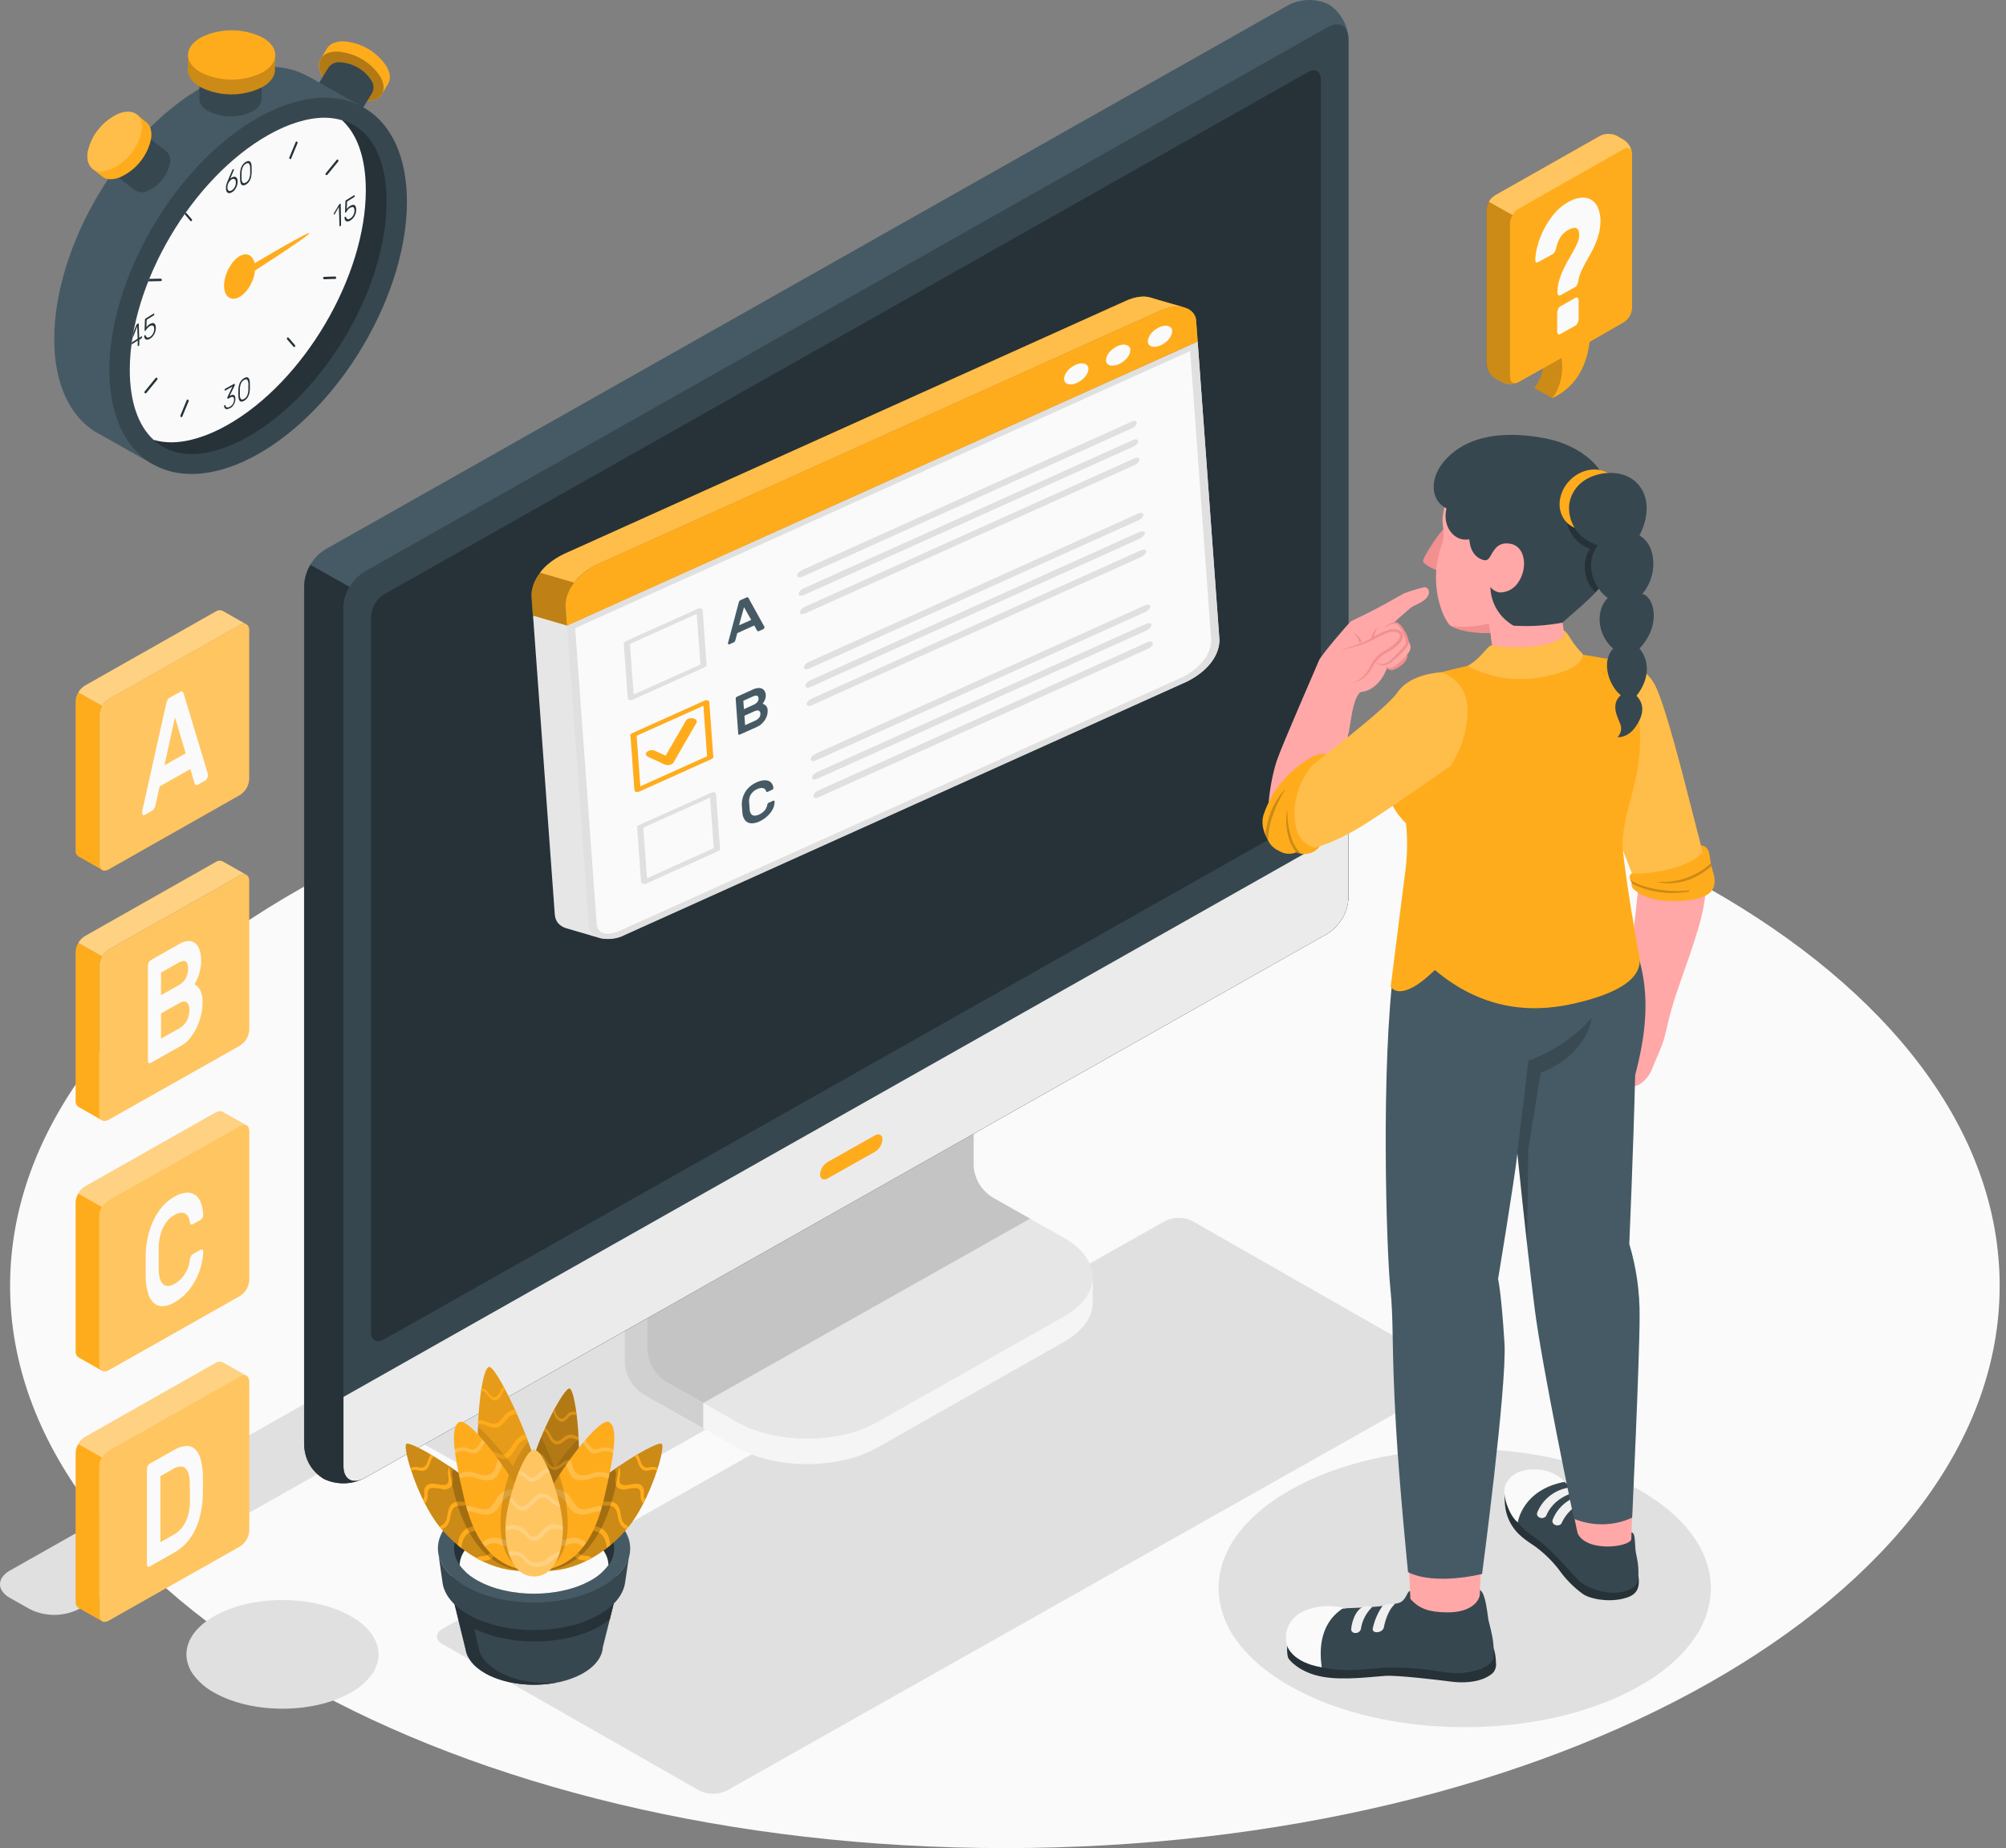 <svg width="127" height="117" viewBox="0 0 127 117" fill="none" xmlns="http://www.w3.org/2000/svg">
<rect x="0" y="0" width="127" height="117" fill="#808080" stroke="none"/>
<path d="M63.619 116.999C98.402 116.999 126.599 101.06 126.599 81.399C126.599 61.737 98.402 45.798 63.619 45.798C28.836 45.798 0.639 61.737 0.639 81.399C0.639 101.06 28.836 116.999 63.619 116.999Z" fill="#FAFAFA"/>
<path d="M71.33 62.621L70.074 61.902C69.597 61.664 69.068 61.54 68.532 61.54C67.996 61.54 67.468 61.664 66.991 61.902L0.637 99.422C-0.212 99.9 -0.212 100.692 0.637 101.165L1.893 101.874C2.371 102.111 2.899 102.234 3.434 102.234C3.97 102.234 4.498 102.111 4.976 101.874L25.133 90.479L30.763 93.617C33.075 94.924 36.857 94.924 39.169 93.617L54.652 84.86C56.624 83.745 56.624 81.917 54.652 80.794L48.407 77.31L71.33 64.35C72.179 63.887 72.179 63.102 71.33 62.621Z" fill="#E0E0E0"/>
<path d="M23.926 105.139C23.862 105.438 23.738 105.722 23.56 105.973C23.201 106.468 22.732 106.876 22.187 107.167C19.81 108.509 15.958 108.509 13.58 107.167C13.035 106.877 12.566 106.469 12.207 105.973C12.031 105.721 11.908 105.438 11.844 105.139C11.634 104.123 12.213 103.078 13.583 102.303C15.96 100.959 19.812 100.959 22.19 102.303C23.55 103.071 24.136 104.13 23.926 105.139Z" fill="#E0E0E0"/>
<path d="M108.207 101.579C108.046 102.346 107.728 103.072 107.27 103.714C106.515 104.83 105.339 105.874 103.753 106.764C97.667 110.205 87.794 110.205 81.707 106.764C80.119 105.864 78.943 104.82 78.188 103.714C77.734 103.071 77.418 102.345 77.256 101.579C76.713 98.993 78.203 96.296 81.712 94.314C87.799 90.868 97.672 90.868 103.759 94.314C107.263 96.296 108.75 99.005 108.207 101.579Z" fill="#E0E0E0"/>
<path d="M28.022 104.088L44.28 113.358C44.549 113.492 44.846 113.561 45.147 113.561C45.448 113.561 45.745 113.492 46.014 113.358L91.741 87.554C92.222 87.282 92.222 86.843 91.741 86.573L75.486 77.303C75.217 77.169 74.92 77.1 74.619 77.1C74.318 77.1 74.021 77.169 73.752 77.303L28.022 103.114C27.544 103.386 27.544 103.834 28.022 104.088Z" fill="#E0E0E0"/>
<path d="M55.524 91.654L67.349 84.958C68.569 84.27 69.179 83.365 69.179 82.463C69.179 81.561 69.179 80.852 69.179 80.852L61.392 76.6C61.051 76.382 60.766 76.087 60.562 75.741C60.359 75.395 60.241 75.007 60.219 74.608V64.277L39.562 75.967V86.297C39.583 86.698 39.7 87.087 39.905 87.434C40.109 87.781 40.394 88.076 40.737 88.295L46.694 91.662C49.131 93.032 53.084 93.032 55.524 91.654Z" fill="#F5F5F5"/>
<path opacity="0.15" d="M44.522 88.82V90.423L40.735 88.286C40.393 88.068 40.109 87.775 39.904 87.43C39.7 87.085 39.582 86.697 39.559 86.299V75.966L43.494 73.742C43.577 74.721 43.665 75.732 43.753 76.718L40.994 78.281V85.485C41.015 85.885 41.132 86.275 41.336 86.622C41.541 86.969 41.827 87.263 42.17 87.48L44.522 88.82Z" fill="black"/>
<path d="M40.986 85.487C41.008 85.887 41.125 86.277 41.33 86.624C41.534 86.971 41.819 87.266 42.162 87.485L46.691 90.044C49.131 91.421 53.084 91.424 55.516 90.044L67.349 83.35C69.789 81.973 69.789 79.739 67.349 78.359L62.815 75.795C62.472 75.576 62.187 75.282 61.983 74.935C61.778 74.588 61.661 74.2 61.639 73.8V66.593L40.981 78.283L40.986 85.487Z" fill="#E6E6E6"/>
<path opacity="0.15" d="M65.218 77.149L62.82 75.792C62.477 75.574 62.192 75.279 61.988 74.933C61.784 74.586 61.666 74.197 61.644 73.797V66.593L40.986 78.283V85.49C41.008 85.89 41.125 86.279 41.33 86.626C41.534 86.974 41.819 87.269 42.162 87.487L44.519 88.819L65.218 77.149Z" fill="black"/>
<path d="M20.505 93.627C20.906 93.817 21.346 93.911 21.791 93.903C22.235 93.895 22.672 93.785 23.064 93.582L84.049 59.106C84.433 58.861 84.753 58.531 84.982 58.142C85.212 57.753 85.345 57.316 85.37 56.868V2.469C85.353 2.034 85.231 1.608 85.015 1.228C84.798 0.847 84.493 0.522 84.124 0.278C83.724 0.088 83.283 -0.007 82.839 0C82.394 0.008 81.957 0.119 81.565 0.324L20.57 34.797C20.186 35.042 19.866 35.373 19.636 35.761C19.407 36.15 19.274 36.587 19.249 37.035V91.434C19.267 91.871 19.39 92.297 19.609 92.678C19.827 93.059 20.134 93.385 20.505 93.627Z" fill="#455A64"/>
<path d="M23.065 93.579L84.049 59.106C84.433 58.861 84.753 58.531 84.983 58.142C85.213 57.752 85.345 57.316 85.37 56.867V2.469C85.37 1.643 84.778 1.31 84.049 1.721L23.067 36.194C22.683 36.439 22.363 36.77 22.133 37.159C21.904 37.548 21.771 37.984 21.746 38.433V92.834C21.746 93.667 22.335 93.99 23.065 93.579Z" fill="#37474F"/>
<path d="M21.746 88.436V92.834C21.746 93.658 22.335 93.991 23.065 93.579L84.049 59.107C84.433 58.862 84.753 58.531 84.983 58.142C85.213 57.753 85.345 57.316 85.37 56.868V52.469L21.746 88.436Z" fill="#EBEBEB"/>
<path d="M23.49 84.344V39.01C23.506 38.734 23.587 38.465 23.728 38.226C23.869 37.987 24.066 37.783 24.303 37.632L82.811 4.56C83.26 4.306 83.623 4.512 83.623 5.018V50.351C83.611 50.627 83.532 50.897 83.394 51.137C83.255 51.378 83.061 51.583 82.826 51.736L24.303 84.801C23.854 85.055 23.49 84.849 23.49 84.344Z" fill="#263238"/>
<path d="M19.657 35.758L22.133 37.156C21.898 37.541 21.764 37.978 21.743 38.426V92.835C21.743 93.597 22.262 94.007 23.062 93.582C22.67 93.788 22.233 93.9 21.788 93.908C21.343 93.916 20.902 93.82 20.503 93.628C20.14 93.416 19.837 93.119 19.621 92.764C19.405 92.41 19.283 92.008 19.265 91.595V37.036C19.283 36.584 19.418 36.145 19.657 35.758Z" fill="#263238"/>
<path d="M52.401 73.562L55.386 71.882C55.646 71.732 55.872 71.839 55.872 72.136C55.859 72.295 55.809 72.449 55.725 72.585C55.64 72.722 55.525 72.837 55.386 72.921L52.401 74.601C52.142 74.751 51.916 74.644 51.916 74.362C51.926 74.201 51.975 74.044 52.06 73.904C52.144 73.765 52.261 73.648 52.401 73.562Z" fill="#FFAC1C"/>
<path d="M75.824 21.619L73.675 20.99L33.748 38.993L35.123 57.888C35.156 58.342 35.425 58.631 35.841 58.763L37.99 59.392C38.25 59.451 38.534 59.462 38.812 59.425C39.09 59.388 39.352 59.304 39.571 59.183L75.156 43.148C75.786 42.833 76.3 42.43 76.656 41.974C77.013 41.518 77.202 41.021 77.207 40.524L75.824 21.619Z" fill="#E6E6E6"/>
<path d="M38.568 59.273C38.874 59.242 39.168 59.162 39.421 59.04L75.022 43.005C75.615 42.706 76.099 42.327 76.435 41.897C76.771 41.468 76.95 40.999 76.957 40.531L75.602 21.922L36.193 39.686L37.561 58.484C37.568 59.021 37.956 59.315 38.568 59.273Z" fill="#FAFAFA"/>
<path d="M75.349 22.225L76.683 40.55C76.67 40.99 76.499 41.428 76.182 41.831C75.865 42.234 75.411 42.59 74.856 42.871L39.272 58.907C39.055 59.011 38.805 59.08 38.544 59.108C37.893 59.154 37.79 58.677 37.775 58.469L36.414 39.764L75.349 22.225ZM75.824 21.619L35.896 39.607L37.271 58.502C37.318 59.148 37.845 59.481 38.579 59.429C38.932 59.396 39.27 59.305 39.562 59.165L75.147 43.131C75.777 42.815 76.291 42.412 76.647 41.956C77.004 41.5 77.192 41.003 77.198 40.506L75.824 21.619Z" fill="#E0E0E0"/>
<path d="M72.864 18.845C72.456 18.713 71.885 18.77 71.283 19.044L35.698 35.078C35.067 35.394 34.553 35.796 34.197 36.252C33.84 36.709 33.652 37.205 33.646 37.703L33.738 38.97L35.887 39.6L75.824 21.619L75.731 20.352C75.745 20.174 75.686 20 75.561 19.847C75.436 19.694 75.249 19.567 75.017 19.479C74.629 19.356 73.272 18.959 72.864 18.845Z" fill="#FFAC1C"/>
<path opacity="0.25" d="M72.864 18.845C72.456 18.713 71.885 18.77 71.283 19.044L35.698 35.078C35.067 35.394 34.553 35.796 34.197 36.252C33.84 36.709 33.652 37.205 33.646 37.703L33.738 38.97L35.887 39.6L75.824 21.619L75.731 20.352C75.745 20.174 75.686 20 75.561 19.847C75.436 19.694 75.249 19.567 75.017 19.479C74.629 19.356 73.272 18.959 72.864 18.845Z" fill="black"/>
<path d="M35.803 38.34C35.808 37.842 35.997 37.345 36.353 36.889C36.71 36.433 37.224 36.031 37.855 35.715L73.44 19.681C74.638 19.141 75.665 19.439 75.731 20.346L75.823 21.614L35.896 39.607L35.803 38.34Z" fill="#FFAC1C"/>
<path d="M75.037 19.474C74.628 19.342 74.054 19.398 73.436 19.675L37.855 35.709C37.209 36.016 36.689 36.42 36.344 36.882L34.191 36.255C34.537 35.792 35.057 35.386 35.702 35.077L71.283 19.048C71.897 18.774 72.456 18.712 72.865 18.849C73.274 18.986 74.614 19.361 75 19.464L75.037 19.474Z" fill="#FFAC1C"/>
<path opacity="0.2" d="M75.037 19.474C74.628 19.342 74.054 19.398 73.436 19.675L37.855 35.709C37.209 36.016 36.689 36.42 36.344 36.882L34.191 36.255C34.537 35.792 35.057 35.386 35.702 35.077L71.283 19.048C71.897 18.774 72.456 18.712 72.865 18.849C73.274 18.986 74.614 19.361 75 19.464L75.037 19.474Z" fill="white"/>
<path d="M68.098 23.093C67.875 23.202 67.692 23.342 67.565 23.501C67.438 23.66 67.37 23.834 67.366 24.008C67.389 24.328 67.748 24.43 68.181 24.242C68.403 24.132 68.586 23.992 68.713 23.832C68.84 23.673 68.908 23.499 68.912 23.324C68.874 23.016 68.515 22.911 68.098 23.093Z" fill="#FAFAFA"/>
<path d="M70.753 21.906C70.53 22.016 70.347 22.156 70.22 22.315C70.093 22.475 70.025 22.649 70.021 22.824C70.044 23.14 70.399 23.246 70.836 23.055C71.059 22.945 71.242 22.805 71.369 22.646C71.496 22.486 71.564 22.312 71.568 22.137C71.53 21.834 71.17 21.717 70.753 21.906Z" fill="#FAFAFA"/>
<path d="M73.399 20.713C73.176 20.822 72.994 20.962 72.867 21.122C72.74 21.281 72.672 21.455 72.668 21.63C72.691 21.949 73.05 22.052 73.483 21.863C73.705 21.754 73.887 21.614 74.014 21.454C74.141 21.295 74.21 21.121 74.214 20.946C74.191 20.629 73.825 20.525 73.399 20.713Z" fill="#FAFAFA"/>
<path d="M39.946 44.326C39.92 44.328 39.895 44.327 39.87 44.322C39.846 44.318 39.824 44.31 39.805 44.3C39.786 44.29 39.77 44.277 39.76 44.262C39.749 44.248 39.743 44.232 39.742 44.215L39.489 40.727C39.487 40.705 39.495 40.683 39.511 40.663C39.527 40.642 39.551 40.625 39.58 40.611L44.186 38.537C44.214 38.524 44.247 38.516 44.282 38.514C44.316 38.511 44.35 38.515 44.38 38.524C44.41 38.533 44.435 38.547 44.453 38.564C44.471 38.582 44.481 38.602 44.483 38.624L44.737 42.114C44.739 42.136 44.731 42.157 44.716 42.177C44.701 42.197 44.678 42.214 44.65 42.227L40.044 44.304C40.014 44.316 39.981 44.323 39.946 44.326ZM39.882 40.764L40.115 43.965L44.343 42.075L44.11 38.866L39.882 40.764Z" fill="#E0E0E0"/>
<path d="M47.266 37.822C47.302 37.82 47.328 37.803 47.349 37.816C47.377 37.835 47.395 37.859 47.402 37.884L48.395 39.68C48.398 39.687 48.398 39.695 48.397 39.703C48.397 39.729 48.389 39.755 48.374 39.781C48.363 39.803 48.341 39.822 48.31 39.836L48.067 39.947C48.021 39.968 47.989 39.973 47.968 39.954C47.949 39.943 47.934 39.93 47.925 39.914L47.754 39.597L46.676 40.083L46.557 40.529C46.552 40.554 46.542 40.579 46.527 40.603C46.508 40.632 46.475 40.658 46.432 40.675L46.189 40.787C46.18 40.792 46.168 40.796 46.156 40.797C46.143 40.798 46.131 40.796 46.121 40.791C46.11 40.785 46.102 40.777 46.096 40.768C46.09 40.76 46.088 40.75 46.09 40.74C46.087 40.732 46.086 40.723 46.088 40.715L46.764 38.166C46.77 38.129 46.783 38.093 46.804 38.058C46.819 38.032 46.847 38.008 46.883 37.992L47.266 37.822ZM47.561 39.246L47.103 38.438L46.788 39.586L47.561 39.246Z" fill="#455A64"/>
<path d="M40.369 50.141C40.336 50.144 40.302 50.14 40.273 50.13C40.242 50.121 40.216 50.108 40.197 50.09C40.178 50.073 40.167 50.052 40.166 50.03L39.912 46.54C39.911 46.518 39.919 46.496 39.935 46.476C39.951 46.456 39.974 46.439 40.003 46.426L44.609 44.35C44.637 44.337 44.67 44.329 44.704 44.327C44.737 44.325 44.771 44.328 44.801 44.337C44.831 44.346 44.856 44.359 44.875 44.377C44.893 44.394 44.904 44.414 44.906 44.436L45.16 47.929C45.162 47.95 45.155 47.972 45.139 47.992C45.124 48.012 45.101 48.029 45.073 48.042L40.467 50.116C40.438 50.13 40.404 50.139 40.369 50.141ZM40.306 46.579L40.539 49.78L44.766 47.877L44.533 44.681L40.306 46.579Z" fill="#FFAC1C"/>
<path d="M46.837 46.504C46.832 46.508 46.827 46.51 46.822 46.512C46.816 46.514 46.81 46.515 46.803 46.516C46.797 46.516 46.791 46.516 46.785 46.515C46.779 46.513 46.774 46.512 46.769 46.509C46.758 46.503 46.749 46.495 46.744 46.486C46.738 46.477 46.736 46.468 46.737 46.458L46.576 44.237C46.574 44.211 46.581 44.184 46.598 44.159C46.609 44.137 46.632 44.117 46.662 44.104L47.666 43.652C47.772 43.595 47.901 43.562 48.035 43.555C48.128 43.554 48.217 43.576 48.282 43.616C48.35 43.662 48.399 43.718 48.426 43.779C48.456 43.845 48.474 43.913 48.481 43.982C48.484 44.047 48.48 44.114 48.467 44.179C48.453 44.235 48.434 44.291 48.411 44.346C48.39 44.39 48.365 44.434 48.337 44.476C48.32 44.504 48.3 44.53 48.279 44.557C48.367 44.579 48.44 44.62 48.487 44.672C48.565 44.761 48.604 44.863 48.6 44.967C48.606 45.061 48.597 45.156 48.573 45.249C48.548 45.349 48.507 45.448 48.451 45.543C48.395 45.638 48.321 45.729 48.231 45.813C48.148 45.894 48.042 45.965 47.919 46.021L46.837 46.504ZM48.022 44.205C48.016 44.117 47.984 44.063 47.926 44.044C47.869 44.022 47.778 44.039 47.663 44.093L47.06 44.364L47.098 44.894L47.701 44.622C47.808 44.575 47.895 44.512 47.955 44.439C48.007 44.365 48.03 44.284 48.022 44.205ZM47.172 45.91L47.802 45.627C47.919 45.576 48.013 45.504 48.071 45.422C48.126 45.339 48.15 45.25 48.139 45.163C48.143 45.13 48.135 45.097 48.117 45.067C48.099 45.037 48.071 45.011 48.035 44.989C47.969 44.963 47.878 44.974 47.759 45.029L47.129 45.312L47.172 45.91Z" fill="#455A64"/>
<path d="M40.793 55.959C40.759 55.96 40.726 55.956 40.696 55.947C40.666 55.939 40.64 55.925 40.621 55.907C40.603 55.89 40.592 55.87 40.589 55.848L40.335 52.357C40.334 52.336 40.341 52.313 40.357 52.294C40.373 52.274 40.397 52.257 40.426 52.244L45.033 50.18C45.062 50.167 45.095 50.158 45.129 50.156C45.163 50.154 45.197 50.157 45.227 50.166C45.258 50.176 45.283 50.19 45.301 50.208C45.319 50.226 45.329 50.247 45.331 50.269L45.585 53.757C45.586 53.779 45.579 53.801 45.564 53.821C45.549 53.841 45.526 53.859 45.497 53.872L40.892 55.947C40.86 55.955 40.826 55.959 40.793 55.959ZM40.729 52.396L40.962 55.6L45.189 53.695L44.956 50.496L40.729 52.396Z" fill="#E0E0E0"/>
<path d="M48.577 50.952C48.578 50.923 48.588 50.895 48.607 50.868C48.621 50.849 48.642 50.832 48.667 50.818L48.945 50.694C48.954 50.689 48.966 50.685 48.978 50.684C48.99 50.684 49.002 50.685 49.013 50.689C49.024 50.696 49.033 50.705 49.038 50.715C49.042 50.725 49.044 50.735 49.041 50.746C49.043 50.85 49.026 50.955 48.992 51.058C48.918 51.296 48.757 51.523 48.521 51.72C48.398 51.83 48.247 51.927 48.075 52.006C47.951 52.066 47.807 52.106 47.656 52.121C47.538 52.13 47.422 52.109 47.333 52.062C47.233 52.006 47.158 51.933 47.118 51.851C47.057 51.741 47.019 51.625 47.005 51.507C46.999 51.421 46.992 51.327 46.984 51.221C46.976 51.114 46.969 51.018 46.963 50.929C46.962 50.789 46.981 50.649 47.02 50.51C47.057 50.377 47.114 50.247 47.191 50.121C47.267 50.003 47.367 49.89 47.486 49.787C47.6 49.688 47.738 49.601 47.895 49.529C48.03 49.462 48.187 49.417 48.352 49.398C48.467 49.389 48.58 49.406 48.675 49.444C48.767 49.488 48.837 49.548 48.875 49.619C48.925 49.697 48.955 49.781 48.965 49.867C48.971 49.893 48.965 49.92 48.946 49.945C48.934 49.967 48.912 49.986 48.883 50L48.605 50.127C48.594 50.131 48.583 50.134 48.571 50.135C48.559 50.136 48.547 50.134 48.537 50.131C48.517 50.133 48.504 50.111 48.498 50.083C48.488 50.043 48.469 50.005 48.441 49.97C48.416 49.94 48.376 49.915 48.328 49.899C48.277 49.884 48.218 49.88 48.16 49.888C48.076 49.901 47.996 49.925 47.926 49.96C47.837 49.999 47.759 50.049 47.697 50.106C47.633 50.163 47.58 50.225 47.539 50.29C47.498 50.358 47.468 50.429 47.45 50.5C47.432 50.574 47.422 50.648 47.423 50.721C47.429 50.812 47.436 50.909 47.444 51.013C47.452 51.117 47.459 51.215 47.465 51.299C47.472 51.362 47.491 51.424 47.522 51.484C47.543 51.529 47.582 51.57 47.635 51.603C47.683 51.628 47.745 51.64 47.809 51.637C47.893 51.63 47.974 51.609 48.044 51.575C48.13 51.537 48.207 51.491 48.273 51.439C48.334 51.389 48.388 51.336 48.433 51.28C48.473 51.227 48.504 51.172 48.525 51.116C48.552 51.062 48.569 51.007 48.577 50.952Z" fill="#455A64"/>
<path d="M50.787 36.086L71.628 26.698C71.81 26.616 71.963 26.644 71.972 26.761C71.965 26.83 71.933 26.898 71.879 26.959C71.824 27.021 71.749 27.075 71.659 27.116L50.817 36.504C50.636 36.588 50.482 36.558 50.474 36.444C50.48 36.374 50.512 36.306 50.566 36.243C50.62 36.181 50.696 36.127 50.787 36.086Z" fill="#E0E0E0"/>
<path d="M50.872 37.25L71.713 27.862C71.894 27.781 72.048 27.808 72.056 27.922C72.05 27.992 72.019 28.06 71.964 28.122C71.91 28.185 71.834 28.239 71.743 28.28L50.902 37.668C50.721 37.749 50.567 37.722 50.559 37.608C50.565 37.538 50.596 37.47 50.651 37.407C50.705 37.345 50.781 37.291 50.872 37.25Z" fill="#E0E0E0"/>
<path d="M50.956 38.414L71.797 29.026C71.979 28.945 72.133 28.972 72.141 29.086C72.135 29.156 72.103 29.224 72.049 29.287C71.995 29.349 71.919 29.403 71.828 29.444L50.987 38.832C50.805 38.913 50.651 38.886 50.643 38.772C50.65 38.702 50.681 38.634 50.735 38.572C50.79 38.509 50.865 38.455 50.956 38.414Z" fill="#E0E0E0"/>
<path d="M51.21 41.905L72.051 32.514C72.233 32.433 72.387 32.46 72.395 32.577C72.389 32.646 72.357 32.715 72.303 32.777C72.249 32.84 72.173 32.894 72.082 32.935L51.241 42.323C51.059 42.404 50.906 42.377 50.897 42.26C50.904 42.191 50.936 42.123 50.99 42.061C51.045 41.999 51.12 41.946 51.21 41.905Z" fill="#E0E0E0"/>
<path d="M51.295 43.068L72.136 33.677C72.318 33.596 72.471 33.623 72.48 33.74C72.473 33.809 72.441 33.878 72.387 33.94C72.332 34.002 72.257 34.056 72.167 34.098L51.325 43.486C51.144 43.567 50.99 43.54 50.982 43.423C50.989 43.354 51.021 43.286 51.075 43.224C51.129 43.163 51.205 43.109 51.295 43.068Z" fill="#E0E0E0"/>
<path d="M51.38 44.231L72.221 34.84C72.402 34.759 72.556 34.786 72.564 34.903C72.558 34.972 72.526 35.04 72.471 35.102C72.417 35.164 72.341 35.218 72.251 35.259L51.409 44.639C51.228 44.72 51.074 44.693 51.066 44.576C51.074 44.509 51.107 44.442 51.162 44.382C51.216 44.322 51.291 44.27 51.38 44.231Z" fill="#E0E0E0"/>
<path d="M51.634 47.719L72.475 38.329C72.656 38.247 72.81 38.275 72.818 38.391C72.811 38.461 72.78 38.529 72.725 38.59C72.671 38.652 72.596 38.706 72.505 38.747L51.664 48.137C51.483 48.219 51.329 48.191 51.321 48.077C51.327 48.008 51.358 47.939 51.413 47.877C51.467 47.815 51.543 47.761 51.634 47.719Z" fill="#E0E0E0"/>
<path d="M51.718 48.883L72.559 39.495C72.741 39.413 72.895 39.441 72.903 39.555C72.897 39.624 72.865 39.693 72.811 39.755C72.756 39.818 72.681 39.872 72.59 39.913L51.749 49.301C51.567 49.382 51.413 49.355 51.405 49.241C51.411 49.171 51.443 49.102 51.497 49.04C51.552 48.978 51.627 48.924 51.718 48.883Z" fill="#E0E0E0"/>
<path d="M51.803 50.046L72.644 40.658C72.826 40.576 72.979 40.604 72.988 40.718C72.981 40.788 72.95 40.856 72.895 40.918C72.841 40.981 72.766 41.035 72.675 41.076L51.834 50.469C51.652 50.55 51.498 50.523 51.49 50.409C51.495 50.339 51.526 50.269 51.581 50.206C51.635 50.143 51.711 50.088 51.803 50.046Z" fill="#E0E0E0"/>
<path d="M42.324 48.437C42.239 48.444 42.154 48.431 42.086 48.4L41.029 47.911C40.992 47.894 40.961 47.872 40.938 47.847C40.914 47.822 40.899 47.794 40.893 47.764C40.887 47.734 40.891 47.704 40.903 47.674C40.916 47.645 40.937 47.617 40.966 47.592C41.025 47.542 41.11 47.508 41.204 47.496C41.298 47.485 41.393 47.498 41.468 47.531L42.141 47.841L43.414 45.643C43.428 45.612 43.452 45.583 43.483 45.558C43.515 45.533 43.554 45.512 43.598 45.496C43.642 45.481 43.69 45.471 43.739 45.468C43.787 45.464 43.836 45.467 43.882 45.476C43.928 45.485 43.97 45.501 44.005 45.521C44.04 45.541 44.068 45.566 44.087 45.595C44.105 45.623 44.114 45.654 44.114 45.685C44.113 45.716 44.102 45.748 44.082 45.777L42.64 48.272C42.62 48.307 42.589 48.338 42.548 48.364C42.507 48.39 42.457 48.41 42.403 48.421C42.378 48.429 42.351 48.434 42.324 48.437Z" fill="#FFAC1C"/>
<path d="M24.477 4.216C24.182 3.758 23.782 3.374 23.307 3.095C22.833 2.817 22.298 2.653 21.746 2.615C21.227 2.615 20.882 2.778 20.708 3.057L20.352 3.642C20.137 3.924 20.134 4.338 20.402 4.806C20.698 5.264 21.101 5.648 21.577 5.925C22.053 6.202 22.59 6.366 23.142 6.402C23.688 6.402 24.061 6.209 24.212 5.893L24.567 5.309C24.741 5.029 24.723 4.641 24.477 4.216Z" fill="#FFAC1C"/>
<path d="M24.079 4.856C24.575 5.722 24.155 6.414 23.142 6.398C22.591 6.362 22.057 6.199 21.582 5.923C21.108 5.647 20.707 5.264 20.412 4.807C19.916 3.941 20.337 3.25 21.352 3.265C21.902 3.301 22.436 3.464 22.91 3.74C23.384 4.017 23.785 4.399 24.079 4.856Z" fill="#FFAC1C"/>
<path opacity="0.3" d="M24.079 4.856C24.575 5.722 24.155 6.414 23.142 6.398C22.591 6.362 22.057 6.199 21.582 5.923C21.108 5.647 20.707 5.264 20.412 4.807C19.916 3.941 20.337 3.25 21.352 3.265C21.902 3.301 22.436 3.464 22.91 3.74C23.384 4.017 23.785 4.399 24.079 4.856Z" fill="black"/>
<path d="M22.133 8.196L21.422 7.774C20.911 7.653 20.448 7.388 20.09 7.011L19.376 6.595L20.775 4.307C20.855 4.18 20.972 4.078 21.11 4.013C21.248 3.949 21.402 3.925 21.554 3.944C21.947 3.97 22.329 4.087 22.668 4.285C23.006 4.483 23.293 4.756 23.503 5.082C23.589 5.204 23.639 5.346 23.645 5.494C23.652 5.641 23.616 5.788 23.542 5.916L22.133 8.196Z" fill="#37474F"/>
<path d="M22.971 6.785L19.522 4.833H19.496C17.78 3.867 15.439 4.015 12.854 5.486C7.663 8.426 3.435 15.577 3.435 21.46C3.435 24.383 4.473 26.441 6.163 27.412L6.189 27.427H6.202L9.651 29.374L10.251 27.831C11.162 27.601 12.036 27.245 12.846 26.774C18.037 23.834 22.268 16.683 22.268 10.8C22.277 9.882 22.154 8.968 21.904 8.083L22.971 6.785Z" fill="#455A64"/>
<path d="M23.004 21.861C26.683 15.622 26.684 8.879 23.006 6.799C19.327 4.72 13.363 8.092 9.684 14.331C6.005 20.57 6.004 27.314 9.683 29.393C13.361 31.472 19.325 28.1 23.004 21.861Z" fill="#37474F"/>
<path d="M12.137 28.745C9.682 28.745 8.216 26.755 8.216 23.423C8.216 17.952 12.15 11.278 16.988 8.544C18.25 7.83 19.483 7.451 20.552 7.451C23.007 7.451 24.474 9.441 24.474 12.773C24.474 18.244 20.537 24.917 15.698 27.654C14.437 28.366 13.204 28.745 12.137 28.745Z" fill="#263238"/>
<path d="M23.16 12.033C23.16 10.018 22.623 8.501 21.658 7.611C21.299 7.505 20.927 7.451 20.552 7.451C19.483 7.451 18.25 7.83 16.988 8.544C12.15 11.278 8.216 17.947 8.216 23.423C8.216 25.436 8.753 26.953 9.718 27.845C10.077 27.949 10.45 28.002 10.824 28.003C11.893 28.003 13.126 27.626 14.388 26.912C19.236 24.178 23.16 17.502 23.16 12.033Z" fill="#FAFAFA"/>
<path d="M16.573 4.858H15.553C14.931 4.672 14.267 4.672 13.645 4.858H12.625V6.187C12.594 6.494 12.784 6.81 13.199 7.043C13.631 7.259 14.109 7.371 14.594 7.371C15.079 7.371 15.557 7.259 15.989 7.043C16.404 6.81 16.594 6.494 16.563 6.187L16.573 4.858Z" fill="#37474F"/>
<path d="M13.204 4.07C12.426 4.505 12.426 5.211 13.204 5.646C13.636 5.861 14.114 5.974 14.599 5.974C15.084 5.974 15.562 5.861 15.994 5.646C16.773 5.211 16.773 4.505 15.994 4.07C15.562 3.855 15.084 3.742 14.599 3.742C14.114 3.742 13.636 3.855 13.204 4.07Z" fill="#263238"/>
<path d="M17.419 3.482H15.992C15.121 3.222 14.191 3.222 13.321 3.482H11.893V4.318C11.847 4.75 12.111 5.187 12.695 5.517C13.301 5.818 13.97 5.975 14.649 5.975C15.327 5.975 15.996 5.818 16.602 5.517C17.186 5.187 17.45 4.755 17.404 4.318L17.419 3.482Z" fill="#FFAC1C"/>
<path opacity="0.2" d="M17.419 3.482H15.992C15.121 3.222 14.191 3.222 13.321 3.482H11.893V4.318C11.847 4.75 12.111 5.187 12.695 5.517C13.301 5.818 13.97 5.975 14.649 5.975C15.327 5.975 15.996 5.818 16.602 5.517C17.186 5.187 17.45 4.755 17.404 4.318L17.419 3.482Z" fill="black"/>
<path d="M12.714 2.375C11.634 2.985 11.634 3.974 12.714 4.584C13.319 4.885 13.988 5.042 14.667 5.042C15.346 5.042 16.015 4.885 16.62 4.584C17.7 3.974 17.7 2.985 16.62 2.375C16.015 2.075 15.345 1.918 14.667 1.918C13.988 1.918 13.319 2.075 12.714 2.375Z" fill="#FFAC1C"/>
<path d="M9.114 8.473L8.595 9.108C8.161 9.402 7.825 9.816 7.632 10.297L7.113 10.933L8.499 12.01C8.617 12.102 8.76 12.158 8.91 12.171C9.06 12.185 9.211 12.155 9.345 12.086C9.703 11.925 10.018 11.684 10.263 11.381C10.508 11.079 10.678 10.724 10.757 10.346C10.795 10.204 10.792 10.054 10.745 9.914C10.7 9.774 10.613 9.651 10.497 9.558L9.114 8.473Z" fill="#37474F"/>
<path d="M8.654 7.24L7.93 8.132C7.32 8.547 6.85 9.13 6.58 9.807L5.859 10.696L6.404 11.121C6.663 11.375 7.081 11.423 7.59 11.227C8.092 11.002 8.532 10.663 8.875 10.24C9.218 9.817 9.455 9.32 9.565 8.79C9.646 8.262 9.495 7.873 9.192 7.685L8.654 7.24Z" fill="#FFAC1C"/>
<path d="M5.55 9.624C5.402 10.605 6.043 11.105 6.985 10.739C7.487 10.515 7.928 10.177 8.272 9.754C8.615 9.331 8.852 8.835 8.963 8.305C9.111 7.324 8.467 6.823 7.525 7.187C7.023 7.412 6.583 7.75 6.24 8.174C5.897 8.597 5.66 9.094 5.55 9.624Z" fill="#FFAC1C"/>
<path opacity="0.2" d="M5.55 9.624C5.402 10.605 6.043 11.105 6.985 10.739C7.487 10.515 7.928 10.177 8.272 9.754C8.615 9.331 8.852 8.835 8.963 8.305C9.111 7.324 8.467 6.823 7.525 7.187C7.023 7.412 6.583 7.75 6.24 8.174C5.897 8.597 5.66 9.094 5.55 9.624Z" fill="white"/>
<path d="M16.137 17.194C16.036 17.957 15.522 18.704 14.985 18.877C14.447 19.049 14.094 18.577 14.206 17.819C14.318 17.062 14.824 16.31 15.343 16.137C15.862 15.964 16.236 16.439 16.137 17.194Z" fill="#FFAC1C"/>
<path d="M15.273 17.685L15.252 17.177C15.252 17.177 19.581 14.587 19.589 14.76C19.597 14.933 15.273 17.685 15.273 17.685Z" fill="#FFAC1C"/>
<path d="M10.188 17.793C10.197 17.792 10.206 17.789 10.214 17.784C10.222 17.779 10.228 17.773 10.234 17.766C10.239 17.758 10.242 17.75 10.244 17.741C10.245 17.732 10.245 17.723 10.243 17.714C10.242 17.695 10.233 17.677 10.219 17.663C10.205 17.65 10.187 17.642 10.167 17.641L9.448 17.656C9.428 17.709 9.41 17.76 9.389 17.811L10.188 17.793Z" fill="#263238"/>
<path d="M21.92 14.002C21.956 14.018 21.995 14.024 22.034 14.018C22.089 14.006 22.141 13.985 22.187 13.954C22.242 13.92 22.291 13.879 22.335 13.832C22.383 13.784 22.422 13.728 22.452 13.667C22.486 13.605 22.512 13.54 22.53 13.471C22.546 13.397 22.553 13.321 22.551 13.245C22.552 13.185 22.539 13.125 22.514 13.07C22.497 13.03 22.467 12.998 22.429 12.978C22.388 12.965 22.345 12.965 22.304 12.978C22.251 12.991 22.201 13.012 22.156 13.042C22.104 13.073 22.058 13.111 22.018 13.156C21.996 13.182 21.975 13.209 21.956 13.238L21.972 12.762L22.423 12.48C22.435 12.473 22.444 12.464 22.45 12.452C22.456 12.44 22.459 12.427 22.457 12.414V12.381C22.457 12.351 22.457 12.343 22.421 12.358L21.902 12.678C21.89 12.686 21.881 12.696 21.875 12.708C21.869 12.72 21.867 12.734 21.868 12.747L21.845 13.436C21.843 13.44 21.841 13.444 21.841 13.448C21.841 13.453 21.843 13.457 21.845 13.461C21.845 13.461 21.86 13.461 21.871 13.461L21.899 13.443C21.918 13.431 21.933 13.414 21.943 13.395C21.956 13.375 21.969 13.352 21.987 13.326C22.005 13.297 22.026 13.27 22.05 13.245C22.077 13.214 22.11 13.187 22.146 13.166C22.178 13.144 22.215 13.128 22.255 13.121C22.284 13.105 22.319 13.102 22.351 13.11C22.379 13.126 22.402 13.15 22.416 13.179C22.433 13.219 22.441 13.261 22.442 13.304C22.444 13.359 22.439 13.415 22.426 13.469C22.413 13.52 22.394 13.569 22.369 13.616C22.347 13.661 22.318 13.702 22.283 13.738C22.252 13.774 22.215 13.805 22.174 13.83C22.148 13.847 22.12 13.861 22.091 13.873C22.066 13.879 22.039 13.879 22.013 13.873C21.988 13.868 21.965 13.854 21.948 13.835C21.928 13.809 21.913 13.778 21.907 13.746C21.907 13.73 21.907 13.72 21.889 13.72C21.885 13.719 21.881 13.718 21.877 13.718C21.873 13.718 21.869 13.719 21.865 13.72L21.834 13.738C21.825 13.745 21.817 13.754 21.811 13.764C21.807 13.774 21.807 13.786 21.811 13.797C21.812 13.838 21.823 13.879 21.842 13.916C21.857 13.953 21.884 13.984 21.92 14.002Z" fill="#263238"/>
<path d="M20.658 11.078C20.667 11.083 20.677 11.086 20.687 11.086C20.697 11.086 20.707 11.083 20.715 11.078L21.409 10.229C21.421 10.213 21.428 10.194 21.428 10.174C21.428 10.155 21.421 10.135 21.409 10.12C21.403 10.113 21.396 10.107 21.389 10.104C21.381 10.1 21.372 10.098 21.363 10.098C21.354 10.098 21.346 10.1 21.338 10.104C21.33 10.107 21.323 10.113 21.318 10.12L20.625 10.969C20.613 10.984 20.607 11.003 20.607 11.022C20.607 11.041 20.613 11.06 20.625 11.075C20.636 11.079 20.647 11.079 20.658 11.078Z" fill="#263238"/>
<path d="M21.536 12.897L21.505 12.917L21.484 12.93L21.463 12.955L21.141 13.496C21.134 13.508 21.129 13.521 21.126 13.534C21.124 13.539 21.123 13.544 21.123 13.548C21.123 13.553 21.124 13.558 21.126 13.562L21.144 13.58C21.159 13.595 21.175 13.58 21.193 13.557L21.453 13.102L21.494 14.307C21.494 14.335 21.494 14.343 21.531 14.327L21.562 14.309C21.573 14.303 21.582 14.293 21.587 14.281C21.593 14.269 21.595 14.256 21.593 14.243L21.572 12.919C21.572 12.892 21.572 12.884 21.536 12.897Z" fill="#263238"/>
<path d="M18.582 21.948C18.591 21.958 18.603 21.965 18.616 21.968C18.626 21.972 18.637 21.973 18.647 21.97C18.657 21.967 18.666 21.961 18.673 21.953C18.685 21.937 18.691 21.918 18.691 21.899C18.691 21.879 18.685 21.86 18.673 21.844L18.271 21.381C18.265 21.375 18.258 21.369 18.25 21.365C18.243 21.361 18.234 21.359 18.225 21.359C18.216 21.359 18.208 21.361 18.2 21.365C18.192 21.369 18.185 21.375 18.18 21.381C18.167 21.396 18.16 21.415 18.16 21.435C18.16 21.454 18.167 21.473 18.18 21.488L18.582 21.948Z" fill="#263238"/>
<path d="M18.717 9.001L18.317 9.966C18.311 9.985 18.311 10.005 18.317 10.024C18.323 10.043 18.335 10.059 18.351 10.07H18.367C18.38 10.075 18.395 10.073 18.408 10.066C18.421 10.06 18.43 10.048 18.434 10.035L18.834 9.069C18.842 9.051 18.843 9.031 18.837 9.012C18.831 8.993 18.819 8.976 18.803 8.965C18.795 8.96 18.786 8.956 18.777 8.955C18.768 8.954 18.758 8.956 18.75 8.959C18.741 8.963 18.734 8.969 18.728 8.976C18.722 8.983 18.718 8.992 18.717 9.001Z" fill="#263238"/>
<path d="M8.719 21.887C8.719 21.915 8.732 21.923 8.755 21.907L8.787 21.89C8.798 21.883 8.807 21.873 8.812 21.861C8.818 21.849 8.82 21.836 8.818 21.823V21.506L8.963 21.417C8.974 21.409 8.983 21.399 8.988 21.387C8.994 21.375 8.996 21.361 8.994 21.348V21.318C8.994 21.287 8.994 21.28 8.958 21.295L8.815 21.384L8.784 20.5C8.784 20.472 8.784 20.464 8.748 20.477L8.683 20.517C8.656 20.534 8.636 20.559 8.626 20.588L8.457 21.028C8.431 21.17 8.408 21.31 8.384 21.453L8.688 20.662L8.714 21.445L8.353 21.671C8.353 21.717 8.34 21.762 8.332 21.808L8.719 21.554V21.887Z" fill="#263238"/>
<path d="M20.459 17.608C20.46 17.624 20.466 17.639 20.476 17.651C20.485 17.664 20.498 17.673 20.513 17.679H20.534L21.23 17.656C21.238 17.655 21.247 17.652 21.255 17.647C21.262 17.642 21.269 17.636 21.274 17.628C21.279 17.621 21.282 17.613 21.284 17.604C21.286 17.595 21.286 17.586 21.284 17.578C21.282 17.559 21.274 17.541 21.26 17.527C21.246 17.514 21.228 17.506 21.209 17.504L20.516 17.527C20.506 17.528 20.497 17.531 20.489 17.536C20.481 17.541 20.474 17.547 20.468 17.555C20.463 17.563 20.459 17.571 20.458 17.581C20.456 17.59 20.456 17.599 20.459 17.608Z" fill="#263238"/>
<path d="M9.947 23.928C9.941 23.921 9.935 23.916 9.927 23.912C9.919 23.908 9.91 23.906 9.901 23.906C9.893 23.906 9.884 23.908 9.876 23.912C9.868 23.916 9.861 23.921 9.856 23.928L9.163 24.777C9.152 24.793 9.145 24.811 9.145 24.83C9.145 24.85 9.152 24.868 9.163 24.884C9.172 24.894 9.184 24.901 9.197 24.907C9.207 24.91 9.218 24.909 9.228 24.906C9.238 24.903 9.247 24.897 9.254 24.889L9.955 24.038C9.966 24.021 9.971 24.001 9.97 23.982C9.969 23.962 9.96 23.943 9.947 23.928Z" fill="#263238"/>
<path d="M15.634 23.883C15.573 23.883 15.513 23.9 15.462 23.934C15.396 23.969 15.337 24.016 15.288 24.073C15.241 24.128 15.203 24.188 15.174 24.254C15.146 24.322 15.125 24.392 15.112 24.465C15.099 24.538 15.091 24.612 15.088 24.686C15.088 24.803 15.088 24.915 15.088 25.024C15.087 25.09 15.094 25.157 15.107 25.222C15.114 25.274 15.134 25.324 15.166 25.367C15.179 25.384 15.195 25.399 15.214 25.409C15.233 25.419 15.254 25.425 15.275 25.425C15.337 25.427 15.398 25.41 15.449 25.377C15.515 25.341 15.574 25.294 15.623 25.237C15.669 25.182 15.707 25.12 15.735 25.054C15.764 24.988 15.785 24.918 15.797 24.846C15.81 24.772 15.818 24.697 15.82 24.622C15.82 24.513 15.82 24.401 15.82 24.287C15.82 24.22 15.814 24.152 15.802 24.086C15.792 24.035 15.772 23.987 15.743 23.944C15.73 23.927 15.713 23.913 15.694 23.902C15.676 23.892 15.655 23.885 15.634 23.883ZM15.724 24.505C15.724 24.554 15.724 24.607 15.724 24.666C15.724 24.79 15.699 24.913 15.652 25.029C15.612 25.125 15.541 25.206 15.449 25.258C15.358 25.306 15.291 25.303 15.249 25.258C15.197 25.171 15.174 25.07 15.184 24.971V24.8C15.184 24.752 15.184 24.699 15.184 24.643C15.187 24.519 15.211 24.397 15.257 24.282C15.295 24.184 15.367 24.102 15.46 24.05C15.55 24.002 15.615 24.005 15.659 24.05C15.71 24.137 15.733 24.236 15.727 24.335C15.727 24.404 15.727 24.457 15.724 24.505Z" fill="#263238"/>
<path d="M15.906 11.156C15.919 11.082 15.927 11.008 15.932 10.933C15.932 10.824 15.932 10.709 15.932 10.597C15.932 10.53 15.926 10.463 15.914 10.397C15.905 10.345 15.885 10.297 15.854 10.254C15.841 10.237 15.825 10.223 15.806 10.212C15.788 10.202 15.767 10.195 15.745 10.193C15.683 10.193 15.623 10.211 15.571 10.244C15.504 10.279 15.445 10.326 15.397 10.384C15.35 10.438 15.312 10.499 15.283 10.564C15.254 10.632 15.233 10.703 15.221 10.775C15.208 10.848 15.201 10.922 15.2 10.996C15.2 11.113 15.2 11.225 15.2 11.334C15.2 11.401 15.207 11.467 15.218 11.533C15.227 11.585 15.247 11.634 15.278 11.678C15.291 11.694 15.308 11.708 15.326 11.718C15.345 11.728 15.366 11.734 15.387 11.736C15.449 11.738 15.509 11.721 15.561 11.688C15.627 11.652 15.687 11.605 15.735 11.548C15.781 11.492 15.818 11.431 15.846 11.365C15.874 11.298 15.895 11.228 15.906 11.156ZM15.839 10.824C15.839 10.872 15.839 10.925 15.839 10.984C15.835 11.103 15.81 11.221 15.763 11.332C15.723 11.428 15.651 11.507 15.558 11.558C15.467 11.609 15.403 11.606 15.358 11.558C15.307 11.471 15.285 11.371 15.294 11.271V11.113C15.294 11.062 15.294 11.012 15.294 10.953C15.296 10.831 15.32 10.709 15.366 10.595C15.405 10.497 15.478 10.415 15.571 10.364C15.659 10.313 15.727 10.318 15.768 10.364C15.821 10.449 15.844 10.549 15.836 10.648L15.839 10.824Z" fill="#263238"/>
<path d="M14.8 10.745C14.8 10.745 14.8 10.745 14.8 10.727C14.803 10.719 14.803 10.71 14.8 10.701C14.797 10.699 14.793 10.697 14.789 10.697C14.784 10.697 14.78 10.699 14.777 10.701L14.748 10.717C14.735 10.723 14.723 10.733 14.717 10.747C14.712 10.759 14.706 10.771 14.699 10.783L14.393 11.502L14.364 11.581C14.351 11.613 14.34 11.646 14.331 11.68C14.331 11.715 14.312 11.754 14.305 11.792C14.301 11.831 14.301 11.871 14.305 11.911C14.302 11.966 14.309 12.021 14.325 12.074C14.338 12.116 14.361 12.154 14.393 12.185C14.425 12.213 14.467 12.229 14.51 12.229C14.566 12.226 14.622 12.209 14.671 12.181C14.731 12.147 14.785 12.104 14.832 12.053C14.877 12.002 14.917 11.944 14.948 11.883C15.01 11.766 15.043 11.636 15.047 11.505C15.048 11.449 15.04 11.395 15.024 11.342C15.012 11.299 14.989 11.26 14.956 11.23C14.925 11.202 14.884 11.187 14.842 11.187C14.763 11.194 14.688 11.223 14.627 11.271C14.609 11.282 14.593 11.295 14.577 11.309L14.811 10.757L14.8 10.745ZM14.663 11.357C14.694 11.338 14.73 11.327 14.767 11.324C14.796 11.32 14.827 11.327 14.852 11.342C14.881 11.36 14.902 11.386 14.912 11.418C14.93 11.463 14.937 11.51 14.933 11.558C14.933 11.614 14.925 11.669 14.909 11.723C14.895 11.773 14.874 11.82 14.847 11.865C14.822 11.907 14.793 11.947 14.759 11.982C14.728 12.013 14.693 12.04 14.655 12.061C14.627 12.077 14.596 12.088 14.564 12.094C14.534 12.097 14.504 12.089 14.479 12.074C14.45 12.056 14.429 12.029 14.419 11.998C14.401 11.953 14.394 11.905 14.398 11.858C14.398 11.802 14.406 11.746 14.421 11.693C14.436 11.643 14.457 11.595 14.484 11.55C14.508 11.509 14.538 11.47 14.572 11.436C14.598 11.405 14.629 11.379 14.663 11.357Z" fill="#263238"/>
<path d="M12.049 13.979C12.057 13.989 12.068 13.997 12.08 14.002C12.091 14.005 12.102 14.005 12.113 14.001C12.123 13.998 12.133 13.992 12.14 13.984C12.152 13.969 12.158 13.95 12.158 13.931C12.158 13.911 12.152 13.893 12.14 13.877L11.769 13.45C11.743 13.486 11.72 13.524 11.694 13.562L12.049 13.979Z" fill="#263238"/>
<path d="M9.731 19.971C9.743 19.965 9.752 19.955 9.758 19.943C9.764 19.931 9.767 19.918 9.765 19.905V19.872C9.765 19.842 9.75 19.834 9.729 19.849L9.21 20.17C9.198 20.177 9.189 20.188 9.183 20.2C9.178 20.212 9.175 20.225 9.176 20.238L9.153 20.927C9.15 20.93 9.148 20.935 9.148 20.94C9.148 20.944 9.15 20.949 9.153 20.952C9.153 20.952 9.168 20.952 9.179 20.952L9.204 20.934C9.224 20.923 9.241 20.906 9.251 20.886C9.251 20.866 9.277 20.843 9.295 20.818C9.319 20.788 9.345 20.76 9.373 20.734C9.402 20.704 9.434 20.677 9.469 20.655C9.503 20.633 9.541 20.618 9.581 20.609C9.61 20.599 9.642 20.599 9.672 20.609C9.7 20.625 9.723 20.649 9.737 20.678C9.754 20.717 9.762 20.76 9.763 20.802C9.766 20.858 9.76 20.914 9.744 20.968C9.732 21.019 9.714 21.068 9.69 21.115C9.666 21.159 9.638 21.2 9.604 21.237C9.573 21.273 9.536 21.304 9.495 21.328C9.468 21.345 9.44 21.359 9.41 21.369C9.384 21.375 9.357 21.375 9.332 21.369C9.306 21.364 9.283 21.351 9.267 21.331C9.245 21.306 9.231 21.276 9.225 21.245C9.223 21.233 9.217 21.222 9.207 21.214C9.199 21.212 9.191 21.212 9.184 21.214L9.153 21.232L9.129 21.257C9.125 21.268 9.125 21.28 9.129 21.29C9.131 21.332 9.141 21.373 9.16 21.41C9.176 21.443 9.202 21.47 9.236 21.486C9.271 21.502 9.311 21.507 9.35 21.501C9.405 21.49 9.457 21.468 9.503 21.438C9.558 21.404 9.607 21.363 9.651 21.316C9.746 21.214 9.812 21.089 9.843 20.955C9.861 20.881 9.869 20.805 9.866 20.729C9.868 20.668 9.855 20.608 9.83 20.553C9.813 20.514 9.783 20.482 9.744 20.462C9.704 20.448 9.66 20.448 9.62 20.462C9.567 20.472 9.516 20.493 9.472 20.523C9.42 20.554 9.374 20.592 9.334 20.637L9.269 20.718L9.288 20.243L9.731 19.971Z" fill="#263238"/>
<path d="M14.678 25.768C14.723 25.724 14.762 25.675 14.795 25.623C14.829 25.569 14.856 25.511 14.873 25.45C14.892 25.388 14.901 25.324 14.902 25.259C14.905 25.204 14.897 25.149 14.878 25.097C14.873 25.079 14.864 25.062 14.853 25.047C14.841 25.032 14.826 25.02 14.81 25.011C14.793 25.002 14.775 24.996 14.756 24.994C14.737 24.991 14.718 24.993 14.699 24.998C14.652 25.009 14.606 25.028 14.564 25.054L14.533 25.071L14.863 24.401V24.378C14.864 24.37 14.864 24.362 14.863 24.355V24.324C14.863 24.294 14.85 24.286 14.826 24.299L14.258 24.609C14.247 24.615 14.238 24.625 14.232 24.636C14.226 24.647 14.223 24.66 14.224 24.672V24.703C14.224 24.733 14.224 24.741 14.255 24.728L14.717 24.474L14.398 25.135C14.397 25.143 14.397 25.152 14.398 25.16C14.397 25.171 14.397 25.181 14.398 25.191V25.221C14.398 25.249 14.398 25.259 14.432 25.247L14.567 25.173C14.593 25.154 14.623 25.141 14.655 25.134C14.687 25.127 14.719 25.128 14.751 25.135C14.795 25.153 14.819 25.211 14.816 25.31C14.816 25.358 14.809 25.406 14.795 25.453C14.781 25.496 14.762 25.538 14.738 25.577C14.714 25.614 14.685 25.649 14.652 25.679C14.619 25.708 14.583 25.734 14.543 25.755C14.518 25.77 14.49 25.782 14.46 25.791C14.434 25.797 14.406 25.797 14.38 25.791C14.355 25.788 14.332 25.777 14.315 25.76C14.293 25.736 14.28 25.706 14.276 25.674C14.276 25.656 14.276 25.648 14.258 25.646C14.25 25.644 14.242 25.644 14.235 25.646H14.214L14.191 25.669C14.188 25.68 14.188 25.691 14.191 25.702C14.19 25.74 14.197 25.778 14.214 25.814C14.23 25.844 14.256 25.868 14.287 25.885C14.321 25.901 14.36 25.906 14.398 25.9C14.452 25.89 14.504 25.872 14.551 25.844C14.596 25.823 14.639 25.797 14.678 25.768Z" fill="#263238"/>
<path d="M11.473 26.408C11.486 26.412 11.501 26.411 11.514 26.405C11.526 26.399 11.536 26.388 11.54 26.375L11.94 25.407C11.947 25.388 11.948 25.368 11.942 25.35C11.937 25.331 11.925 25.314 11.909 25.302C11.902 25.297 11.894 25.294 11.885 25.292C11.877 25.29 11.868 25.291 11.859 25.293C11.851 25.296 11.843 25.3 11.837 25.306C11.831 25.312 11.826 25.32 11.823 25.328L11.424 26.296C11.417 26.314 11.416 26.334 11.422 26.353C11.427 26.372 11.439 26.389 11.455 26.4L11.473 26.408Z" fill="#263238"/>
<path d="M6.879 44.257L15.184 39.563C15.512 39.38 15.776 39.53 15.776 39.899V49.332C15.766 49.533 15.706 49.728 15.604 49.902C15.501 50.077 15.357 50.224 15.184 50.333L6.879 55.04C6.554 55.225 6.29 55.075 6.29 54.707V45.258C6.3 45.058 6.359 44.862 6.461 44.688C6.564 44.514 6.707 44.367 6.879 44.257Z" fill="#FFAC1C"/>
<path opacity="0.3" d="M6.879 44.257L15.184 39.563C15.512 39.38 15.776 39.53 15.776 39.899V49.332C15.766 49.533 15.706 49.728 15.604 49.902C15.501 50.077 15.357 50.224 15.184 50.333L6.879 55.04C6.554 55.225 6.29 55.075 6.29 54.707V45.258C6.3 45.058 6.359 44.862 6.461 44.688C6.564 44.514 6.707 44.367 6.879 44.257Z" fill="white"/>
<path d="M6.464 44.69L4.961 43.836C4.853 44.009 4.793 44.206 4.787 44.408V53.841C4.779 53.912 4.791 53.983 4.821 54.049C4.85 54.114 4.897 54.17 4.956 54.212C5.065 54.276 6.352 54.997 6.453 55.061C6.397 55.018 6.352 54.961 6.324 54.897C6.296 54.832 6.285 54.762 6.292 54.692V45.259C6.299 45.058 6.358 44.862 6.464 44.69Z" fill="#FFAC1C"/>
<path d="M15.566 39.511C15.356 39.386 14.185 38.728 14.089 38.672C14.022 38.641 13.947 38.628 13.872 38.635C13.798 38.641 13.727 38.667 13.666 38.71L5.376 43.406C5.202 43.512 5.059 43.66 4.961 43.836L6.466 44.69C6.565 44.514 6.708 44.365 6.882 44.258L15.187 39.564C15.242 39.528 15.305 39.504 15.37 39.495C15.436 39.485 15.503 39.491 15.566 39.511Z" fill="#FFAC1C"/>
<path opacity="0.45" d="M15.566 39.511C15.356 39.386 14.185 38.728 14.089 38.672C14.022 38.641 13.947 38.628 13.872 38.635C13.798 38.641 13.727 38.667 13.666 38.71L5.376 43.406C5.202 43.512 5.059 43.66 4.961 43.836L6.466 44.69C6.565 44.514 6.708 44.365 6.882 44.258L15.187 39.564C15.242 39.528 15.305 39.504 15.37 39.495C15.436 39.485 15.503 39.491 15.566 39.511Z" fill="white"/>
<path d="M11.418 43.797C11.483 43.759 11.533 43.757 11.566 43.797C11.608 43.853 11.637 43.917 11.652 43.985L13.163 49.004C13.164 49.025 13.164 49.045 13.163 49.065C13.162 49.137 13.146 49.207 13.113 49.271C13.09 49.328 13.049 49.377 12.996 49.411L12.553 49.665C12.47 49.711 12.412 49.718 12.379 49.683C12.348 49.65 12.324 49.611 12.311 49.568L12.052 48.687L10.105 49.787L9.846 50.969C9.831 51.035 9.809 51.1 9.778 51.162C9.743 51.237 9.682 51.299 9.607 51.337L9.163 51.591C9.147 51.605 9.126 51.613 9.105 51.613C9.083 51.613 9.062 51.605 9.046 51.591C9.028 51.571 9.014 51.547 9.006 51.521C8.997 51.495 8.994 51.468 8.997 51.441C8.994 51.419 8.994 51.395 8.997 51.373L10.505 44.62C10.524 44.523 10.553 44.426 10.591 44.333C10.621 44.266 10.673 44.209 10.738 44.171L11.418 43.797ZM11.756 47.685L11.078 45.419L10.411 48.45L11.756 47.685Z" fill="#FAFAFA"/>
<path d="M6.879 60.122L15.184 55.428C15.512 55.245 15.776 55.392 15.776 55.764V65.197C15.766 65.398 15.706 65.593 15.604 65.767C15.501 65.941 15.357 66.089 15.184 66.198L6.879 70.884C6.554 71.067 6.29 70.92 6.29 70.551V61.115C6.301 60.916 6.361 60.722 6.463 60.55C6.565 60.377 6.708 60.23 6.879 60.122Z" fill="#FFAC1C"/>
<path opacity="0.3" d="M6.879 60.122L15.184 55.428C15.512 55.245 15.776 55.392 15.776 55.764V65.197C15.766 65.398 15.706 65.593 15.604 65.767C15.501 65.941 15.357 66.089 15.184 66.198L6.879 70.884C6.554 71.067 6.29 70.92 6.29 70.551V61.115C6.301 60.916 6.361 60.722 6.463 60.55C6.565 60.377 6.708 60.23 6.879 60.122Z" fill="white"/>
<path d="M6.464 60.547L4.961 59.693C4.853 59.866 4.793 60.063 4.787 60.265V69.698C4.78 69.769 4.791 69.841 4.821 69.906C4.851 69.971 4.897 70.027 4.956 70.069C5.065 70.133 6.352 70.855 6.453 70.918C6.397 70.875 6.352 70.819 6.324 70.754C6.296 70.69 6.285 70.619 6.292 70.55V61.117C6.299 60.916 6.358 60.72 6.464 60.547Z" fill="#FFAC1C"/>
<path d="M15.566 55.368C15.356 55.244 14.185 54.585 14.089 54.529C14.022 54.498 13.947 54.485 13.872 54.492C13.798 54.499 13.727 54.525 13.666 54.568L5.376 59.264C5.202 59.37 5.059 59.518 4.961 59.693L6.466 60.547C6.564 60.371 6.707 60.222 6.881 60.115L15.187 55.422C15.242 55.385 15.305 55.361 15.37 55.352C15.436 55.343 15.503 55.348 15.566 55.368Z" fill="#FFAC1C"/>
<path opacity="0.45" d="M15.566 55.368C15.356 55.244 14.185 54.585 14.089 54.529C14.022 54.498 13.947 54.485 13.872 54.492C13.798 54.499 13.727 54.525 13.666 54.568L5.376 59.264C5.202 59.37 5.059 59.518 4.961 59.693L6.466 60.547C6.564 60.371 6.707 60.222 6.881 60.115L15.187 55.422C15.242 55.385 15.305 55.361 15.37 55.352C15.436 55.343 15.503 55.348 15.566 55.368Z" fill="white"/>
<path d="M9.532 67.293C9.516 67.308 9.495 67.316 9.473 67.316C9.451 67.316 9.431 67.308 9.415 67.293C9.396 67.273 9.383 67.25 9.374 67.225C9.366 67.199 9.363 67.172 9.365 67.146V61.138C9.366 61.067 9.383 60.996 9.415 60.932C9.437 60.874 9.478 60.825 9.532 60.792L11.348 59.763C11.543 59.633 11.775 59.566 12.01 59.573C12.175 59.587 12.327 59.664 12.436 59.786C12.548 59.922 12.627 60.081 12.667 60.251C12.713 60.434 12.737 60.622 12.737 60.81C12.738 60.987 12.722 61.163 12.688 61.336C12.658 61.485 12.618 61.632 12.568 61.776C12.519 61.903 12.472 62.015 12.425 62.111C12.392 62.182 12.354 62.249 12.311 62.315C12.461 62.394 12.583 62.515 12.662 62.663C12.786 62.917 12.841 63.198 12.823 63.479C12.821 63.735 12.793 63.99 12.737 64.241C12.676 64.503 12.589 64.758 12.477 65.003C12.367 65.248 12.226 65.478 12.059 65.689C11.904 65.895 11.708 66.067 11.483 66.198L9.532 67.293ZM11.904 61.321C11.904 61.087 11.854 60.937 11.756 60.871C11.657 60.805 11.502 60.833 11.289 60.955L10.196 61.573V63.003L11.289 62.386C11.483 62.283 11.645 62.129 11.756 61.941C11.858 61.75 11.909 61.537 11.904 61.321ZM10.196 65.753L11.338 65.11C11.552 64.993 11.724 64.816 11.834 64.602C11.938 64.397 11.991 64.172 11.989 63.944C12 63.856 11.991 63.767 11.963 63.684C11.936 63.6 11.89 63.523 11.829 63.458C11.72 63.372 11.556 63.39 11.338 63.512L10.196 64.157V65.753Z" fill="#FAFAFA"/>
<path d="M6.879 75.973L15.184 71.279C15.512 71.093 15.776 71.243 15.776 71.612V81.047C15.765 81.248 15.706 81.443 15.603 81.617C15.5 81.79 15.357 81.937 15.184 82.046L6.879 86.743C6.554 86.925 6.29 86.776 6.29 86.407V76.974C6.3 76.773 6.359 76.578 6.461 76.404C6.564 76.23 6.707 76.082 6.879 75.973Z" fill="#FFAC1C"/>
<path opacity="0.3" d="M6.879 75.973L15.184 71.279C15.512 71.093 15.776 71.243 15.776 71.612V81.047C15.765 81.248 15.706 81.443 15.603 81.617C15.5 81.79 15.357 81.937 15.184 82.046L6.879 86.743C6.554 86.925 6.29 86.776 6.29 86.407V76.974C6.3 76.773 6.359 76.578 6.461 76.404C6.564 76.23 6.707 76.082 6.879 75.973Z" fill="white"/>
<path d="M6.464 76.405L4.961 75.551C4.853 75.723 4.793 75.919 4.787 76.12V85.556C4.78 85.627 4.791 85.698 4.821 85.763C4.851 85.828 4.897 85.885 4.956 85.927C5.065 85.99 6.352 86.712 6.453 86.776C6.397 86.732 6.353 86.676 6.325 86.612C6.296 86.547 6.285 86.477 6.292 86.407V76.974C6.299 76.773 6.358 76.577 6.464 76.405Z" fill="#FFAC1C"/>
<path d="M15.566 71.225C15.356 71.101 14.185 70.443 14.089 70.387C14.022 70.356 13.947 70.343 13.872 70.349C13.798 70.356 13.727 70.382 13.666 70.425L5.376 75.116C5.202 75.224 5.058 75.372 4.958 75.548L6.464 76.402C6.562 76.226 6.705 76.077 6.879 75.97L15.184 71.276C15.24 71.239 15.303 71.215 15.369 71.207C15.435 71.198 15.503 71.204 15.566 71.225Z" fill="#FFAC1C"/>
<path opacity="0.45" d="M15.566 71.225C15.356 71.101 14.185 70.443 14.089 70.387C14.022 70.356 13.947 70.343 13.872 70.349C13.798 70.356 13.727 70.382 13.666 70.425L5.376 75.116C5.202 75.224 5.058 75.372 4.958 75.548L6.464 76.402C6.562 76.226 6.705 76.077 6.879 75.97L15.184 71.276C15.24 71.239 15.303 71.215 15.369 71.207C15.435 71.198 15.503 71.204 15.566 71.225Z" fill="white"/>
<path d="M12.021 79.746C12.028 79.67 12.05 79.596 12.085 79.528C12.112 79.477 12.152 79.435 12.2 79.403L12.701 79.121C12.718 79.108 12.739 79.101 12.76 79.101C12.782 79.101 12.803 79.108 12.82 79.121C12.839 79.142 12.854 79.166 12.862 79.193C12.87 79.22 12.872 79.248 12.867 79.276C12.851 79.557 12.809 79.836 12.739 80.11C12.584 80.735 12.279 81.315 11.849 81.802C11.616 82.066 11.339 82.288 11.029 82.46C10.804 82.603 10.544 82.684 10.276 82.697C10.07 82.696 9.871 82.619 9.721 82.481C9.554 82.309 9.434 82.098 9.373 81.868C9.281 81.561 9.231 81.243 9.223 80.923C9.223 80.692 9.223 80.435 9.223 80.16C9.223 79.886 9.223 79.612 9.223 79.373C9.237 78.996 9.287 78.622 9.373 78.254C9.452 77.904 9.57 77.563 9.726 77.238C9.871 76.932 10.056 76.646 10.276 76.387C10.489 76.14 10.744 75.931 11.029 75.769C11.274 75.612 11.557 75.52 11.849 75.502C12.052 75.497 12.251 75.562 12.41 75.685C12.567 75.821 12.681 75.997 12.739 76.193C12.812 76.416 12.855 76.646 12.867 76.88C12.87 76.952 12.853 77.023 12.82 77.088C12.794 77.144 12.752 77.191 12.701 77.225L12.2 77.507C12.182 77.518 12.162 77.523 12.141 77.523C12.121 77.523 12.1 77.518 12.083 77.507C12.046 77.49 12.023 77.441 12.015 77.365C12.005 77.257 11.976 77.151 11.93 77.052C11.889 76.967 11.826 76.894 11.745 76.841C11.655 76.79 11.551 76.768 11.447 76.781C11.299 76.799 11.156 76.85 11.029 76.928C10.869 77.019 10.727 77.137 10.609 77.276C10.491 77.42 10.39 77.577 10.31 77.744C10.228 77.92 10.166 78.105 10.126 78.295C10.082 78.49 10.056 78.688 10.048 78.887C10.048 79.126 10.048 79.395 10.048 79.675C10.048 79.954 10.048 80.216 10.048 80.437C10.052 80.609 10.079 80.78 10.126 80.946C10.157 81.072 10.22 81.188 10.31 81.284C10.39 81.362 10.496 81.408 10.609 81.413C10.758 81.411 10.904 81.367 11.029 81.286C11.184 81.204 11.326 81.1 11.45 80.976C11.675 80.744 11.841 80.464 11.938 80.158C11.98 80.024 12.008 79.886 12.021 79.746Z" fill="#FAFAFA"/>
<path d="M6.879 91.83L15.184 87.136C15.512 86.951 15.776 87.101 15.776 87.469V96.902C15.766 97.103 15.706 97.299 15.604 97.473C15.501 97.647 15.357 97.794 15.184 97.904L6.879 102.6C6.554 102.783 6.29 102.633 6.29 102.264V92.831C6.3 92.631 6.359 92.435 6.461 92.261C6.564 92.087 6.707 91.939 6.879 91.83Z" fill="#FFAC1C"/>
<path opacity="0.3" d="M6.879 91.83L15.184 87.136C15.512 86.951 15.776 87.101 15.776 87.469V96.902C15.766 97.103 15.706 97.299 15.604 97.473C15.501 97.647 15.357 97.794 15.184 97.904L6.879 102.6C6.554 102.783 6.29 102.633 6.29 102.264V92.831C6.3 92.631 6.359 92.435 6.461 92.261C6.564 92.087 6.707 91.939 6.879 91.83Z" fill="white"/>
<path d="M6.464 92.262L4.961 91.408C4.853 91.58 4.793 91.776 4.787 91.978V101.413C4.78 101.484 4.791 101.556 4.821 101.621C4.851 101.686 4.897 101.742 4.956 101.784C5.065 101.848 6.352 102.57 6.453 102.633C6.397 102.59 6.353 102.533 6.325 102.469C6.296 102.405 6.285 102.334 6.292 102.265V92.829C6.299 92.629 6.358 92.434 6.464 92.262Z" fill="#FFAC1C"/>
<path d="M15.566 87.083C15.356 86.956 14.185 86.3 14.089 86.245C14.022 86.213 13.947 86.2 13.873 86.207C13.799 86.213 13.727 86.238 13.666 86.28L5.376 90.976C5.201 91.082 5.057 91.231 4.958 91.408L6.464 92.262C6.563 92.086 6.705 91.936 6.879 91.828L15.184 87.136C15.239 87.099 15.303 87.075 15.369 87.066C15.435 87.056 15.503 87.062 15.566 87.083Z" fill="#FFAC1C"/>
<path opacity="0.45" d="M15.566 87.083C15.356 86.956 14.185 86.3 14.089 86.245C14.022 86.213 13.947 86.2 13.873 86.207C13.799 86.213 13.727 86.238 13.666 86.28L5.376 90.976C5.201 91.082 5.057 91.231 4.958 91.408L6.464 92.262C6.563 92.086 6.705 91.936 6.879 91.828L15.184 87.136C15.239 87.099 15.303 87.075 15.369 87.066C15.435 87.056 15.503 87.062 15.566 87.083Z" fill="white"/>
<path d="M10.998 91.807C11.236 91.657 11.508 91.565 11.79 91.54C11.892 91.534 11.994 91.549 12.091 91.583C12.187 91.617 12.275 91.67 12.35 91.739C12.52 91.909 12.639 92.122 12.695 92.354C12.784 92.672 12.832 93 12.841 93.329C12.859 93.779 12.859 94.239 12.841 94.707C12.827 95.091 12.778 95.472 12.695 95.848C12.623 96.194 12.508 96.529 12.355 96.849C12.212 97.149 12.026 97.428 11.803 97.677C11.579 97.923 11.316 98.132 11.024 98.295L9.467 99.174C9.45 99.188 9.43 99.195 9.408 99.195C9.387 99.195 9.366 99.188 9.35 99.174C9.314 99.133 9.296 99.079 9.301 99.024V93.014C9.302 92.943 9.319 92.873 9.35 92.808C9.374 92.752 9.414 92.703 9.467 92.669L10.998 91.807ZM12.01 93.802C12.004 93.63 11.978 93.46 11.932 93.294C11.9 93.167 11.834 93.05 11.74 92.956C11.698 92.917 11.648 92.886 11.594 92.866C11.54 92.846 11.482 92.837 11.424 92.839C11.261 92.85 11.104 92.902 10.967 92.989L10.152 93.454V97.637L11.008 97.151C11.174 97.058 11.323 96.939 11.45 96.798C11.572 96.656 11.676 96.499 11.758 96.331C11.841 96.153 11.904 95.968 11.945 95.777C11.988 95.579 12.014 95.379 12.023 95.177C12.026 94.709 12.026 94.249 12.01 93.802Z" fill="#FAFAFA"/>
<path d="M39.286 99.797H28.341L29.473 104.414C29.558 104.971 29.976 105.515 30.729 105.939C32.432 106.9 35.193 106.9 36.896 105.939C37.706 105.479 38.126 104.885 38.165 104.285L39.286 99.797Z" fill="#37474F"/>
<path d="M37.952 102.961C38.184 102.83 38.404 102.681 38.609 102.514L39.221 100.046C38.902 100.389 38.529 100.68 38.116 100.907C35.806 102.214 32.105 102.247 29.717 101.014L29.994 99.914L29.909 99.797H28.352L29.483 104.412C29.569 104.968 29.987 105.512 30.739 105.937C31.954 106.62 33.701 106.816 35.222 106.524C32.496 106.724 30.625 105.555 30.342 104.491C30.231 104.061 30.036 103.111 30.036 103.111C32.307 104.236 35.775 104.191 37.952 102.961Z" fill="#263238"/>
<path d="M39.857 98.433C39.789 98.73 39.661 99.011 39.481 99.259C39.122 99.754 38.653 100.163 38.108 100.453C35.73 101.795 31.879 101.795 29.501 100.453C28.956 100.163 28.487 99.755 28.128 99.259C27.952 99.007 27.829 98.724 27.765 98.425C27.555 97.409 28.134 96.364 29.504 95.589C31.881 94.245 35.733 94.245 38.111 95.589C39.481 96.372 40.068 97.424 39.857 98.433Z" fill="#455A64"/>
<path d="M39.481 99.258C39.122 99.754 38.653 100.162 38.108 100.453C35.73 101.795 31.879 101.795 29.501 100.453C28.956 100.163 28.487 99.754 28.128 99.258C27.952 99.007 27.829 98.723 27.765 98.425L28.024 100.242C28.149 100.971 28.704 101.685 29.696 102.244C31.962 103.515 35.632 103.515 37.895 102.244C38.874 101.69 39.429 100.989 39.562 100.267L39.577 100.173L39.837 98.425C39.776 98.723 39.655 99.006 39.481 99.258Z" fill="#37474F"/>
<path d="M37.405 96.001C35.422 94.88 32.214 94.88 30.233 96.001C29.112 96.636 28.627 97.49 28.772 98.316C28.886 98.951 29.374 99.569 30.233 100.054C32.211 101.175 35.424 101.175 37.405 100.054C38.261 99.569 38.749 98.951 38.861 98.318C39.006 97.48 38.521 96.636 37.405 96.001Z" fill="#263238"/>
<path d="M29.099 99.083C29.396 99.484 29.781 99.816 30.225 100.053C32.203 101.174 35.416 101.174 37.397 100.053C37.84 99.815 38.224 99.484 38.521 99.083C38.505 98.412 38.046 97.746 37.142 97.233C35.302 96.193 32.317 96.193 30.48 97.233C29.579 97.746 29.12 98.414 29.099 99.083Z" fill="#FAFAFA"/>
<path d="M34.194 96.999C33.283 96.757 33.13 94.828 33.639 92.79C34.134 90.811 35.715 87.837 36.06 87.903C36.405 87.969 36.821 91.207 36.579 93.332C36.294 95.916 35.105 97.24 34.194 96.999Z" fill="#FFAC1C"/>
<path opacity="0.3" d="M34.194 96.999C33.283 96.757 33.13 94.828 33.639 92.79C34.134 90.811 35.715 87.837 36.06 87.903C36.405 87.969 36.821 91.207 36.579 93.332C36.294 95.916 35.105 97.24 34.194 96.999Z" fill="black"/>
<path opacity="0.5" d="M34.638 90.761C34.801 91.015 34.897 91.439 35.284 91.442C35.59 91.442 35.751 91.124 36.026 91.053C36.136 91.037 36.247 91.045 36.353 91.075C36.459 91.106 36.556 91.159 36.639 91.231C36.639 91.155 36.639 91.076 36.639 91C36.489 90.889 36.308 90.826 36.12 90.817C35.955 90.834 35.801 90.903 35.679 91.012C35.538 91.119 35.365 91.284 35.16 91.206C34.955 91.127 34.874 90.842 34.76 90.662C34.703 90.558 34.62 90.47 34.518 90.407C34.492 90.461 34.469 90.517 34.443 90.57C34.524 90.615 34.592 90.681 34.638 90.761ZM35.718 89.965C35.847 89.904 35.923 89.777 36.024 89.681C36.085 89.623 36.162 89.584 36.245 89.568C36.329 89.553 36.415 89.561 36.494 89.592H36.509C36.509 89.523 36.491 89.457 36.483 89.391C36.455 89.38 36.425 89.374 36.395 89.371C36.263 89.348 36.127 89.376 36.016 89.449C35.889 89.538 35.819 89.691 35.686 89.767C35.45 89.907 35.261 89.653 35.191 89.462C35.157 89.378 35.134 89.289 35.102 89.208C35.079 89.254 35.056 89.299 35.03 89.345C35.048 89.406 35.063 89.467 35.082 89.526C35.162 89.78 35.406 90.11 35.718 89.965ZM35.686 92.542C35.536 92.669 35.368 92.776 35.188 92.86C34.721 92.992 34.612 92.283 34.313 92.072C34.189 91.989 34.038 91.951 33.888 91.965L33.833 92.128C33.912 92.11 33.993 92.11 34.072 92.128C34.163 92.154 34.247 92.199 34.318 92.261C34.389 92.322 34.445 92.398 34.482 92.484C34.633 92.738 34.822 93.124 35.199 93.05C35.36 93.001 35.508 92.919 35.635 92.809C35.721 92.738 35.823 92.686 35.932 92.658C36.042 92.629 36.156 92.625 36.268 92.644C36.4 92.675 36.523 92.739 36.623 92.829C36.623 92.761 36.623 92.69 36.623 92.618C36.498 92.52 36.349 92.455 36.19 92.43C36.014 92.413 35.837 92.453 35.686 92.542ZM35.972 94.1C35.762 94.054 35.543 94.082 35.352 94.179C35.134 94.283 34.978 94.489 34.749 94.573C34.254 94.758 34.178 94.064 33.815 93.881C33.698 93.827 33.568 93.802 33.439 93.81C33.439 93.866 33.423 93.922 33.418 93.975C33.465 93.972 33.513 93.972 33.561 93.975C33.674 93.991 33.782 94.035 33.872 94.103C33.963 94.171 34.035 94.261 34.08 94.364C34.254 94.684 34.485 94.944 34.887 94.753C35.1 94.649 35.253 94.458 35.474 94.367C35.591 94.308 35.722 94.284 35.853 94.296C35.984 94.307 36.109 94.355 36.213 94.433C36.266 94.483 36.313 94.538 36.353 94.598C36.372 94.529 36.387 94.458 36.405 94.387C36.299 94.245 36.146 94.144 35.972 94.1Z" fill="#FFAC1C"/>
<path opacity="0.1" d="M34.194 96.999C35.105 97.241 36.294 95.917 36.582 93.332C36.651 92.599 36.666 91.862 36.626 91.126C35.881 91.724 35.136 92.943 35.136 92.943C34.877 92.279 34.583 91.628 34.254 90.994C34.003 91.582 33.795 92.185 33.631 92.801C33.13 94.829 33.283 96.758 34.194 96.999Z" fill="black"/>
<path d="M33.452 98.072C32.255 98.834 31.139 96.148 30.545 94.128C29.95 92.108 30.337 86.829 30.939 86.54C31.367 86.336 33.628 91.068 34.072 93.371C34.394 95.035 34.404 97.48 33.452 98.072Z" fill="#FFAC1C"/>
<path opacity="0.1" d="M33.452 98.072C32.255 98.834 31.139 96.148 30.545 94.128C29.95 92.108 30.337 86.829 30.939 86.54C31.367 86.336 33.628 91.068 34.072 93.371C34.394 95.035 34.404 97.48 33.452 98.072Z" fill="black"/>
<path d="M30.869 90.268C31.245 90.451 31.544 90.451 31.837 90.141C32.13 89.831 32.31 89.488 32.735 89.533L32.611 89.259C32.542 89.256 32.473 89.263 32.406 89.279C32.035 89.376 31.866 89.754 31.606 89.993C31.204 90.362 30.776 89.879 30.308 89.904H30.267C30.267 89.986 30.267 90.067 30.267 90.159C30.474 90.142 30.682 90.18 30.869 90.268ZM34.16 93.902C34.096 93.878 34.03 93.859 33.963 93.846C33.865 93.827 33.764 93.828 33.667 93.85C33.569 93.871 33.477 93.912 33.397 93.971C33.034 94.225 33.018 94.809 32.432 94.659C31.988 94.542 31.653 94.255 31.186 94.486C31.024 94.566 30.878 94.674 30.755 94.804C30.778 94.87 30.799 94.936 30.822 95.005C30.981 94.838 31.183 94.715 31.406 94.649C31.91 94.522 32.291 95.023 32.792 94.941C33.203 94.873 33.247 94.433 33.529 94.217C33.626 94.151 33.739 94.112 33.856 94.105C33.973 94.098 34.09 94.123 34.194 94.176C34.184 94.082 34.171 93.991 34.16 93.902ZM30.89 88.352C31.03 88.54 31.227 88.748 31.487 88.618C31.746 88.489 31.785 88.148 31.964 87.932C31.931 87.871 31.899 87.81 31.866 87.752C31.692 87.978 31.606 88.474 31.274 88.456C31.015 88.441 30.913 88.064 30.695 87.948C30.629 87.913 30.554 87.899 30.48 87.907C30.48 87.958 30.462 88.009 30.454 88.062C30.471 88.059 30.489 88.059 30.506 88.062C30.687 88.077 30.794 88.222 30.89 88.352ZM31.791 92.359C32.263 92.458 32.494 91.909 32.707 91.597C32.864 91.354 33.093 91.164 33.363 91.053C33.332 90.972 33.301 90.888 33.267 90.799C33.181 90.817 33.098 90.847 33.021 90.888C32.809 91.015 32.631 91.189 32.502 91.396C32.385 91.635 32.221 91.848 32.019 92.024C31.759 92.186 31.471 91.935 31.209 91.887C30.883 91.824 30.544 91.882 30.259 92.049C30.259 92.166 30.259 92.278 30.277 92.39C30.494 92.211 30.773 92.121 31.056 92.136C31.308 92.187 31.554 92.261 31.791 92.359Z" fill="#FFAC1C"/>
<path opacity="0.1" d="M33.444 91.273C33.048 91.745 32.722 92.269 32.473 92.829C32.473 92.829 31.175 91.1 30.259 90.32C30.21 91.754 30.283 93.248 30.542 94.132C31.137 96.153 32.253 98.829 33.449 98.076C34.402 97.477 34.391 95.04 34.069 93.375C33.916 92.66 33.706 91.957 33.444 91.273Z" fill="black"/>
<path d="M33.371 99.447C31.181 99.561 29.135 98.265 27.809 96.629C26.483 94.992 25.447 91.612 25.733 91.406C26.018 91.201 29.564 93.33 30.89 94.868C32.006 96.227 32.848 97.781 33.371 99.447Z" fill="#FFAC1C"/>
<path opacity="0.2" d="M33.371 99.447C31.181 99.561 29.135 98.265 27.809 96.629C26.483 94.992 25.447 91.612 25.733 91.406C26.018 91.201 29.564 93.33 30.89 94.868C32.006 96.227 32.848 97.781 33.371 99.447Z" fill="black"/>
<path d="M28.593 94.078C28.679 93.867 28.689 93.633 28.619 93.417C28.597 93.272 28.628 93.124 28.707 93C28.627 92.942 28.544 92.886 28.46 92.83C28.363 93.007 28.331 93.212 28.372 93.409C28.409 93.663 28.468 93.966 28.131 94.009C27.794 94.052 27.254 93.737 26.958 94.093C26.815 94.266 26.869 94.487 26.864 94.69C26.858 94.779 26.831 94.866 26.786 94.944C26.825 95.025 26.864 95.107 26.906 95.186C26.994 95.082 27.051 94.956 27.069 94.822C27.101 94.568 27.002 94.25 27.345 94.2C27.581 94.2 27.816 94.229 28.045 94.286C28.147 94.304 28.253 94.294 28.349 94.258C28.446 94.221 28.53 94.159 28.593 94.078ZM27.37 92.299C27.398 92.261 27.431 92.227 27.466 92.197L27.272 92.08C27.111 92.286 27.111 92.57 26.947 92.776C26.899 92.835 26.834 92.877 26.76 92.898C26.686 92.918 26.607 92.916 26.535 92.891C26.385 92.846 26.224 92.852 26.078 92.906L25.987 92.957L26.036 93.112C26.107 93.074 26.186 93.053 26.267 93.051C26.433 93.051 26.587 93.132 26.753 93.12C26.865 93.11 26.97 93.058 27.043 92.975C27.223 92.771 27.23 92.502 27.37 92.288V92.299ZM29.797 95.17C29.968 95.023 30.087 94.826 30.137 94.609C30.166 94.458 30.184 94.306 30.192 94.154L29.987 93.976C29.979 94.229 29.927 94.479 29.834 94.715C29.769 94.834 29.669 94.931 29.547 94.994C29.426 95.056 29.288 95.081 29.151 95.066C29.046 95.052 28.939 95.06 28.838 95.091C28.737 95.123 28.644 95.176 28.567 95.246C28.437 95.413 28.36 95.614 28.346 95.823C28.302 96.121 28.256 96.398 27.973 96.565C27.925 96.594 27.874 96.618 27.822 96.637L27.98 96.822C28.101 96.769 28.208 96.691 28.294 96.593C28.66 96.169 28.364 95.323 29.143 95.323C29.374 95.349 29.607 95.291 29.797 95.16V95.17ZM30.973 95.386C31.018 95.306 31.073 95.231 31.137 95.163C31.077 95.086 31.012 95.008 30.947 94.931C30.769 95.12 30.648 95.353 30.597 95.605C30.562 95.888 30.465 96.161 30.314 96.405C30.122 96.644 29.818 96.619 29.566 96.756C29.353 96.876 29.189 97.065 29.102 97.29C29.041 97.464 29.002 97.645 28.985 97.829L29.216 98.016C29.216 98.016 29.216 97.994 29.216 97.984C29.224 97.676 29.34 97.38 29.543 97.145C29.776 96.934 30.093 96.964 30.342 96.794C30.817 96.464 30.737 95.831 30.973 95.376V95.386ZM31.923 96.281C31.858 96.329 31.799 96.382 31.744 96.441C31.37 96.842 31.417 97.363 31.279 97.856C31.255 97.986 31.2 98.109 31.12 98.215C31.039 98.32 30.935 98.406 30.815 98.466C30.607 98.553 30.371 98.466 30.189 98.632L30.171 98.649C30.28 98.71 30.389 98.769 30.498 98.822C30.559 98.811 30.62 98.805 30.682 98.802C30.8 98.799 30.916 98.772 31.022 98.723C31.207 98.622 31.352 98.465 31.438 98.276C31.666 97.816 31.565 97.259 31.848 96.82C31.913 96.719 31.992 96.629 32.084 96.55L31.923 96.281Z" fill="#FFAC1C"/>
<path opacity="0.2" d="M28.44 92.814C28.647 94.592 29.613 99.362 33.371 99.446C32.851 97.782 32.013 96.23 30.903 94.872C30.168 94.093 29.341 93.402 28.44 92.814Z" fill="black"/>
<path d="M33.371 99.446C31.648 99.192 30.171 98.132 29.41 94.958C28.65 91.784 28.536 90.349 29.058 90.033C29.66 89.67 32.009 92.87 32.764 94.277C34.664 97.815 33.371 99.446 33.371 99.446Z" fill="#FFAC1C"/>
<path opacity="0.2" d="M30.176 93.579C30.604 93.711 31.162 93.85 31.474 93.436C31.601 93.215 31.705 92.983 31.785 92.742L31.554 92.42C31.365 92.719 31.37 93.159 31.035 93.332C30.776 93.424 30.49 93.413 30.238 93.302C29.99 93.209 29.725 93.169 29.46 93.185C29.314 93.205 29.174 93.253 29.047 93.327C29.065 93.421 29.089 93.517 29.107 93.617C29.163 93.586 29.221 93.559 29.281 93.535C29.575 93.448 29.892 93.463 30.176 93.579ZM29.657 91.934C29.779 91.998 29.919 92.025 30.057 92.01C30.316 91.957 30.454 91.708 30.576 91.502C30.614 91.443 30.658 91.387 30.708 91.337C30.653 91.271 30.598 91.207 30.545 91.147L30.514 91.18C30.35 91.373 30.212 91.767 29.909 91.772C29.762 91.745 29.619 91.703 29.48 91.647C29.358 91.625 29.232 91.625 29.109 91.647C28.987 91.668 28.869 91.712 28.764 91.777C28.764 91.85 28.782 91.927 28.795 92.003C28.935 91.921 29.093 91.874 29.255 91.866C29.396 91.858 29.537 91.882 29.667 91.934H29.657ZM31.536 95.462C31.668 95.21 31.843 94.983 32.055 94.791C32.184 94.709 32.328 94.653 32.479 94.627C32.631 94.601 32.785 94.605 32.935 94.638C32.875 94.519 32.816 94.402 32.751 94.28C32.551 94.251 32.348 94.263 32.154 94.316C31.888 94.397 31.657 94.563 31.497 94.786C31.373 95.007 31.226 95.216 31.059 95.408C30.708 95.721 30.233 95.446 29.841 95.37C29.728 95.349 29.613 95.341 29.499 95.345C29.527 95.457 29.558 95.566 29.592 95.67C29.745 95.669 29.898 95.692 30.044 95.739C30.656 95.916 31.155 96.021 31.547 95.462H31.536ZM33.519 96.079C33.489 96.086 33.46 96.094 33.431 96.105C33.201 96.192 33 96.34 32.849 96.531C32.681 96.742 32.59 96.999 32.437 97.215C32.371 97.329 32.264 97.414 32.138 97.456C32.011 97.497 31.874 97.491 31.752 97.439C31.512 97.339 31.245 97.32 30.994 97.385C30.813 97.446 30.649 97.546 30.514 97.678C30.573 97.764 30.633 97.843 30.693 97.932C30.8 97.837 30.926 97.765 31.064 97.721C31.264 97.671 31.476 97.697 31.658 97.792C31.87 97.895 32.114 97.915 32.341 97.847C32.567 97.78 32.758 97.63 32.875 97.428C33.023 97.218 33.109 96.969 33.273 96.768C33.369 96.654 33.491 96.563 33.628 96.501C33.604 96.362 33.571 96.221 33.529 96.079H33.519Z" fill="white"/>
<path opacity="0.15" d="M32.764 94.278C32.629 94.024 32.439 93.712 32.216 93.371C31.474 95.625 31.233 98.911 33.371 99.447C33.371 99.447 34.664 97.816 32.764 94.278Z" fill="black"/>
<path d="M34.259 99.447C36.45 99.561 38.495 98.265 39.821 96.629C41.147 94.992 42.183 91.612 41.885 91.406C41.586 91.201 38.053 93.33 36.727 94.868C35.616 96.228 34.779 97.781 34.259 99.447Z" fill="#FFAC1C"/>
<path opacity="0.2" d="M34.259 99.447C36.45 99.561 38.495 98.265 39.821 96.629C41.147 94.992 42.183 91.612 41.885 91.406C41.586 91.201 38.053 93.33 36.727 94.868C35.616 96.228 34.779 97.781 34.259 99.447Z" fill="black"/>
<path d="M39.585 94.293C39.814 94.237 40.049 94.208 40.286 94.207C40.628 94.258 40.53 94.581 40.561 94.83C40.579 94.964 40.636 95.09 40.724 95.193C40.766 95.114 40.805 95.033 40.844 94.952C40.799 94.874 40.772 94.787 40.766 94.698C40.766 94.494 40.815 94.273 40.672 94.1C40.377 93.745 39.868 94.067 39.499 94.016C39.131 93.966 39.221 93.668 39.258 93.414C39.299 93.217 39.267 93.012 39.17 92.835C39.087 92.891 39.004 92.947 38.91 93.005C38.989 93.129 39.02 93.277 38.998 93.422C38.929 93.638 38.938 93.872 39.024 94.083C39.088 94.166 39.174 94.23 39.273 94.268C39.373 94.305 39.481 94.314 39.585 94.293ZM40.587 92.964C40.661 93.048 40.765 93.1 40.877 93.109C41.044 93.122 41.197 93.036 41.363 93.041C41.444 93.043 41.523 93.064 41.594 93.102L41.643 92.947L41.557 92.906C41.411 92.852 41.25 92.846 41.101 92.891C41.028 92.916 40.95 92.918 40.876 92.898C40.802 92.877 40.736 92.835 40.688 92.776C40.524 92.57 40.524 92.286 40.364 92.08L40.169 92.197C40.205 92.227 40.237 92.261 40.265 92.299C40.4 92.502 40.408 92.771 40.587 92.964ZM38.495 95.323C39.273 95.323 38.977 96.169 39.343 96.593C39.43 96.691 39.537 96.769 39.657 96.822L39.816 96.637C39.764 96.618 39.713 96.594 39.665 96.565C39.382 96.398 39.336 96.121 39.289 95.823C39.277 95.614 39.201 95.413 39.071 95.246C38.994 95.176 38.901 95.123 38.8 95.091C38.699 95.06 38.592 95.052 38.487 95.066C38.35 95.081 38.212 95.056 38.09 94.994C37.969 94.931 37.869 94.834 37.804 94.715C37.711 94.479 37.659 94.229 37.651 93.976L37.444 94.154C37.453 94.306 37.472 94.458 37.501 94.609C37.55 94.822 37.667 95.014 37.833 95.16C38.025 95.293 38.261 95.351 38.495 95.323ZM37.283 96.784C37.542 96.954 37.849 96.924 38.082 97.135C38.285 97.37 38.4 97.665 38.409 97.973C38.409 97.973 38.409 97.996 38.409 98.006L38.64 97.818C38.623 97.635 38.584 97.454 38.523 97.279C38.436 97.054 38.272 96.866 38.059 96.746C37.799 96.609 37.503 96.634 37.311 96.395C37.159 96.152 37.062 95.878 37.028 95.595C36.977 95.343 36.856 95.11 36.678 94.921C36.613 94.998 36.548 95.076 36.488 95.153C36.552 95.22 36.607 95.296 36.652 95.376C36.886 95.831 36.813 96.464 37.283 96.784ZM35.546 96.53C35.638 96.608 35.717 96.699 35.782 96.799C36.065 97.236 35.964 97.795 36.193 98.255C36.278 98.445 36.423 98.602 36.608 98.703C36.715 98.751 36.83 98.778 36.948 98.781C37.01 98.784 37.071 98.791 37.132 98.802C37.241 98.748 37.35 98.69 37.459 98.629L37.441 98.611C37.259 98.448 37.023 98.532 36.816 98.446C36.695 98.386 36.591 98.3 36.51 98.194C36.43 98.088 36.375 97.966 36.351 97.836C36.213 97.343 36.26 96.82 35.886 96.421C35.832 96.362 35.772 96.308 35.707 96.26L35.546 96.53Z" fill="#FFAC1C"/>
<path opacity="0.2" d="M39.19 92.814C38.983 94.592 38.017 99.362 34.259 99.446C34.779 97.782 35.617 96.23 36.727 94.872C37.463 94.093 38.289 93.402 39.19 92.814Z" fill="black"/>
<path d="M34.259 99.446C35.982 99.192 37.459 98.132 38.22 94.958C38.98 91.784 39.094 90.349 38.573 90.033C37.971 89.67 35.621 92.87 34.866 94.277C32.966 97.815 34.259 99.446 34.259 99.446Z" fill="#FFAC1C"/>
<path opacity="0.2" d="M38.349 93.536C38.409 93.559 38.467 93.587 38.523 93.617C38.541 93.518 38.565 93.421 38.583 93.328C38.456 93.254 38.316 93.206 38.17 93.185C37.905 93.17 37.64 93.21 37.392 93.302C37.14 93.413 36.854 93.424 36.595 93.333C36.263 93.16 36.268 92.72 36.076 92.42L35.845 92.743C35.925 92.984 36.03 93.216 36.156 93.437C36.478 93.851 37.036 93.711 37.454 93.579C37.738 93.464 38.055 93.448 38.349 93.536ZM38.349 91.864C38.513 91.872 38.671 91.919 38.811 92.001C38.824 91.925 38.832 91.849 38.843 91.775C38.737 91.71 38.62 91.666 38.497 91.645C38.375 91.623 38.249 91.623 38.126 91.645C37.988 91.701 37.845 91.743 37.698 91.77C37.394 91.77 37.257 91.371 37.093 91.178L37.062 91.144C37.008 91.206 36.954 91.269 36.898 91.335C36.948 91.385 36.993 91.441 37.031 91.5C37.166 91.701 37.29 91.95 37.563 92.009C37.701 92.023 37.84 91.996 37.963 91.932C38.085 91.883 38.217 91.86 38.349 91.864ZM37.571 95.739C37.717 95.693 37.869 95.67 38.022 95.671C38.056 95.566 38.085 95.457 38.116 95.345C38.001 95.341 37.886 95.35 37.773 95.371C37.381 95.447 36.906 95.721 36.556 95.409C36.385 95.217 36.234 95.008 36.107 94.786C35.947 94.563 35.716 94.398 35.45 94.316C35.256 94.264 35.053 94.252 34.853 94.281C34.788 94.403 34.729 94.519 34.669 94.639C34.818 94.605 34.973 94.601 35.123 94.627C35.274 94.654 35.418 94.709 35.546 94.791C35.759 94.983 35.934 95.21 36.065 95.462C36.475 96.021 36.987 95.917 37.571 95.739ZM33.992 96.501C34.129 96.563 34.251 96.654 34.347 96.768C34.511 96.969 34.607 97.218 34.744 97.429C34.861 97.63 35.053 97.78 35.279 97.848C35.505 97.915 35.75 97.896 35.962 97.793C36.144 97.697 36.356 97.672 36.556 97.721C36.693 97.765 36.819 97.837 36.925 97.932C36.987 97.853 37.047 97.775 37.106 97.678C36.971 97.547 36.806 97.447 36.626 97.386C36.374 97.321 36.108 97.34 35.868 97.439C35.746 97.492 35.608 97.498 35.482 97.456C35.355 97.415 35.249 97.329 35.183 97.216C35.027 97 34.939 96.743 34.77 96.532C34.62 96.34 34.419 96.192 34.189 96.105C34.16 96.095 34.13 96.086 34.101 96.08C34.054 96.222 34.017 96.359 33.992 96.491V96.501Z" fill="white"/>
<path opacity="0.15" d="M34.866 94.278C35.001 94.024 35.191 93.712 35.411 93.371C36.156 95.625 36.398 98.911 34.259 99.447C34.259 99.447 32.966 97.816 34.866 94.278Z" fill="black"/>
<path d="M33.815 99.795C35.269 99.795 35.751 97.861 35.606 96.303C35.461 94.745 34.453 91.782 33.815 91.782C33.176 91.782 32.169 94.745 32.024 96.303C31.879 97.861 32.361 99.795 33.815 99.795Z" fill="#FFAC1C"/>
<path opacity="0.3" d="M33.815 99.795C35.269 99.795 35.751 97.861 35.606 96.303C35.461 94.745 34.453 91.782 33.815 91.782C33.176 91.782 32.169 94.745 32.024 96.303C31.879 97.861 32.361 99.795 33.815 99.795Z" fill="white"/>
<path opacity="0.2" d="M33.807 93.808C34.021 93.736 34.209 93.604 34.347 93.429C34.474 93.316 34.629 93.238 34.796 93.203C34.76 93.112 34.721 93.02 34.682 92.934C34.448 93.001 34.237 93.129 34.069 93.302C33.988 93.399 33.883 93.476 33.766 93.526C33.592 93.587 33.483 93.493 33.369 93.381C33.242 93.243 33.075 93.145 32.891 93.101H32.876C32.847 93.175 32.816 93.249 32.787 93.328C32.982 93.363 33.16 93.461 33.293 93.605C33.352 93.681 33.431 93.74 33.522 93.776C33.612 93.811 33.711 93.823 33.807 93.808ZM32.733 95.516C33.218 95.887 33.618 95.361 33.927 95.048C33.972 94.984 34.03 94.931 34.099 94.892C34.167 94.853 34.243 94.829 34.322 94.822C34.401 94.815 34.48 94.825 34.554 94.851C34.629 94.878 34.696 94.92 34.752 94.974C34.911 95.136 35.099 95.268 35.305 95.366C35.359 95.385 35.414 95.398 35.471 95.406C35.453 95.317 35.432 95.228 35.411 95.137C35.189 95.052 34.988 94.921 34.822 94.753C34.391 94.405 34.002 94.55 33.659 94.936C33.462 95.157 33.14 95.538 32.816 95.299C32.626 95.16 32.535 94.923 32.336 94.791C32.315 94.868 32.294 94.946 32.276 95.022C32.447 95.139 32.543 95.378 32.733 95.516ZM33.275 97.221C33.55 97.576 33.893 97.663 34.264 97.358C34.422 97.186 34.588 97.023 34.763 96.868C35.038 96.684 35.354 96.779 35.64 96.888C35.64 96.804 35.64 96.72 35.64 96.634C35.51 96.579 35.375 96.538 35.237 96.509C35.13 96.488 35.019 96.488 34.912 96.509C34.804 96.531 34.702 96.573 34.612 96.634C34.407 96.779 34.28 97 34.093 97.142C34.038 97.195 33.971 97.234 33.898 97.257C33.825 97.28 33.748 97.286 33.672 97.274C33.506 97.213 33.413 97.02 33.286 96.89C33.132 96.737 32.938 96.628 32.725 96.575C32.492 96.519 32.246 96.543 32.029 96.644C32.029 96.725 32.029 96.806 32.029 96.885C32.245 96.798 32.483 96.784 32.707 96.846C32.931 96.908 33.128 97.042 33.265 97.226L33.275 97.221ZM34.653 98.669C34.422 98.85 34.128 98.936 33.833 98.911C33.679 98.9 33.533 98.838 33.421 98.733C33.34 98.651 33.283 98.552 33.2 98.479C33.052 98.335 32.861 98.242 32.655 98.212C32.502 98.192 32.346 98.206 32.198 98.25C32.224 98.336 32.253 98.423 32.281 98.504C32.4 98.459 32.529 98.444 32.656 98.461C32.782 98.478 32.903 98.526 33.005 98.601C33.179 98.728 33.265 98.936 33.449 99.053C33.62 99.153 33.816 99.204 34.015 99.198C34.225 99.197 34.431 99.147 34.617 99.05C34.825 98.944 34.973 98.758 35.178 98.644C35.231 98.614 35.286 98.59 35.344 98.57C35.385 98.466 35.419 98.359 35.453 98.247C35.384 98.254 35.316 98.269 35.25 98.291C35.026 98.379 34.82 98.508 34.643 98.669H34.653Z" fill="white"/>
<path d="M101.768 41.825C103.167 41.983 103.774 42.306 104.737 44.138C105.7 45.97 107.156 52.681 107.577 54.077C107.997 55.472 108.119 55.98 107.836 57.502C107.545 59.088 106.442 61.881 105.962 63.418C105.742 64.127 105.581 64.821 105.407 65.551C105.233 66.28 104.851 66.999 104.568 67.728C104.422 68.072 104.186 68.371 103.883 68.595C103.691 68.742 103.445 68.745 103.263 68.882C103.081 69.019 103.027 69.266 102.78 69.373C102.534 69.479 102.201 69.395 101.96 69.517C101.72 69.677 101.47 69.821 101.21 69.947C100.976 70.003 100.76 70.113 100.579 70.267C100.418 70.425 100.252 70.775 99.977 70.745C99.702 70.715 99.632 70.404 99.629 70.148C99.665 69.653 99.862 69.183 100.19 68.806C100.527 68.412 100.766 67.945 101.147 67.591C101.482 67.232 101.729 66.804 101.872 66.338C101.986 66.028 101.975 65.627 101.552 65.79C101.054 65.983 100.514 66.412 99.938 66.298C99.538 66.209 99.531 65.896 99.78 65.647C100.189 65.236 100.566 64.796 100.909 64.331C101.259 63.858 101.555 63.352 101.918 62.89C102.114 62.649 102.326 62.421 102.552 62.206C103.175 61.604 103.193 60.74 103.299 59.944C103.45 58.831 103.559 57.716 103.678 56.598C103.733 56.396 103.753 56.188 103.738 55.98L101.332 49.434L101.768 41.825Z" fill="#FFA8A7"/>
<path d="M101.674 41.699C102.64 41.65 104.052 42.126 104.714 43.251C105.376 44.377 106.64 49.439 107.083 51.172C107.527 52.906 107.922 54.433 107.922 54.433C107.922 54.433 106.419 55.65 103.382 55.45L101.046 49.45L101.674 41.699Z" fill="#FFAC1C"/>
<path opacity="0.2" d="M101.674 41.699C102.64 41.65 104.052 42.126 104.714 43.251C105.376 44.377 106.64 49.439 107.083 51.172C107.527 52.906 107.922 54.433 107.922 54.433C107.922 54.433 106.419 55.65 103.382 55.45L101.046 49.45L101.674 41.699Z" fill="white"/>
<path d="M103.312 55.294C103.525 55.378 106.606 55.228 107.795 53.972L107.68 53.53C107.68 53.53 108.116 53.482 108.223 54.079C108.266 54.436 108.336 54.789 108.433 55.136C108.56 55.566 108.674 56.038 108.306 56.458C107.937 56.877 106.832 57.113 105.503 57.032C104.174 56.951 103.626 56.46 103.426 56.293C103.371 56.241 103.331 56.177 103.309 56.105C103.287 56.034 103.285 55.959 103.302 55.886C103.302 55.886 103.008 55.451 103.312 55.294Z" fill="#FFAC1C"/>
<g opacity="0.2">
<path d="M108.355 54.827C108.34 54.763 108.329 54.705 108.319 54.644C108.275 54.684 108.236 54.727 108.192 54.766C107.296 55.52 106.134 55.901 104.955 55.825C104.955 55.825 104.94 55.848 104.955 55.851C105.771 56.008 106.618 55.887 107.353 55.508C107.674 55.351 107.973 55.155 108.244 54.926L108.355 54.827Z" fill="black"/>
<path d="M106.912 56.448C106.949 56.448 106.954 56.359 106.912 56.364C106.197 56.447 105.473 56.416 104.768 56.273C104.451 56.215 104.139 56.13 103.837 56.018C103.694 55.963 103.554 55.899 103.419 55.828C103.349 55.79 103.284 55.744 103.216 55.698C103.241 55.763 103.273 55.826 103.312 55.884C103.311 55.899 103.311 55.914 103.312 55.929C103.457 56.009 103.607 56.079 103.761 56.138C104.096 56.273 104.444 56.374 104.799 56.44C105.498 56.567 106.213 56.569 106.912 56.448Z" fill="black"/>
</g>
<path d="M95.258 94.391C95.258 95.023 95.235 95.593 95.546 96.261C95.993 97.219 96.79 97.605 97.267 97.959C97.806 98.366 98.287 98.842 98.697 99.374C99.108 99.959 99.614 100.474 100.195 100.899C100.647 101.219 101.716 101.435 102.697 101.222C103.491 101.046 103.847 100.713 103.735 99.821C103.624 98.929 100.083 98.51 100.083 98.51L95.258 94.391Z" fill="#263238"/>
<path d="M103.299 97.008C103.543 97.077 103.489 97.57 103.541 98.103C103.585 98.553 103.855 99.209 103.66 100.215C103.502 100.515 103.141 100.708 102.562 100.802C101.745 100.94 100.473 100.594 99.909 100.015C99.204 99.29 98.713 98.642 97.724 97.773C96.865 97.011 96.024 96.812 95.523 95.196C95.204 94.157 95.339 93.704 96.042 93.336C97.002 92.828 98.293 93.039 99.505 94.203C100.003 94.686 103.055 96.942 103.299 97.008Z" fill="#37474F"/>
<path d="M96.094 96.375C96.094 96.375 96.367 94.322 99.048 93.814L99.178 93.915C98.739 93.419 98.124 93.105 97.457 93.039C96.4 92.97 95.803 93.211 95.38 93.849C94.957 94.487 95.593 96.032 96.094 96.375Z" fill="#FAFAFA"/>
<path d="M99.502 94.202C99.458 94.202 99.411 94.182 99.364 94.169C98.912 94.233 98.486 94.413 98.127 94.691C97.769 94.969 97.492 95.334 97.324 95.75C97.218 96.049 97.649 96.238 97.875 95.991C98.334 94.855 99.458 94.515 99.912 94.421C99.791 94.322 99.652 94.247 99.502 94.202Z" fill="#F0F0F0"/>
<path d="M100.192 94.644C99.768 94.728 99.371 94.915 99.041 95.189C98.71 95.463 98.455 95.814 98.3 96.21C98.194 96.51 98.625 96.698 98.848 96.464C99 96.112 99.23 95.796 99.521 95.541C99.812 95.286 100.158 95.097 100.532 94.988C100.421 94.85 100.304 94.741 100.192 94.644Z" fill="#F0F0F0"/>
<path d="M103.39 94.045L103.276 97.455C103.138 97.943 100.54 98.281 99.902 97.12C99.845 97.021 99.533 95.341 99.533 95.341L103.39 94.045Z" fill="#FFA8A7"/>
<path d="M81.575 103.861C81.466 104.214 81.457 104.589 81.549 104.946C81.655 105.162 82.328 105.882 83.677 106.143C85.027 106.405 86.898 106.143 87.698 106.095C88.497 106.047 91.022 106.349 91.822 106.453C93.081 106.621 94.049 106.352 94.519 105.905C94.596 105.816 94.652 105.712 94.685 105.601C94.718 105.489 94.726 105.371 94.708 105.256C94.705 104.959 94.66 104.663 94.576 104.377L81.575 103.861Z" fill="#263238"/>
<path d="M94.365 103.087C94.391 103.191 94.412 103.293 94.433 103.397C94.556 103.921 94.595 104.46 94.55 104.995C94.389 105.387 93.942 105.6 93.582 105.712C92.637 106.007 91.913 105.966 90.864 105.765C89.807 105.615 88.739 105.551 87.672 105.572C86.846 105.628 85.707 105.783 84.881 105.71C84.179 105.68 83.486 105.541 82.828 105.298C82.276 105.067 81.712 104.772 81.577 104.215C81.414 103.044 81.917 102.528 82.486 102.203C83.054 101.877 83.856 101.9 84.715 101.844C85.494 101.793 86.065 101.791 86.758 101.74C87.358 101.709 87.954 101.624 88.538 101.486C89.058 101.326 89.058 100.736 89.27 100.724C89.416 100.724 93.288 100.614 93.621 100.642C94.002 100.673 94.119 101.834 94.166 102.088C94.204 102.284 94.21 102.497 94.264 102.688C94.3 102.827 94.334 102.96 94.365 103.087Z" fill="#37474F"/>
<path d="M83.677 105.552C83.568 104.708 83.418 102.881 85.011 101.826H85.211C84.495 101.623 83.734 101.623 83.018 101.826C81.749 102.156 81.188 103.16 81.502 104.22C81.502 104.21 81.785 105.239 83.677 105.552Z" fill="#FAFAFA"/>
<path d="M88.305 101.56C87.786 102.005 87.615 103.016 87.615 103.016C87.547 103.395 86.836 103.451 86.911 103.087C87.019 102.582 87.226 102.102 87.521 101.674C87.761 101.55 88.038 101.51 88.305 101.56Z" fill="#F0F0F0"/>
<path d="M86.88 101.733C86.493 102.103 86.24 102.588 86.161 103.113C86.088 103.476 85.504 103.471 85.546 103.113C85.546 103.113 85.613 102.215 86.161 101.796C86.267 101.73 86.387 101.689 86.513 101.678C86.638 101.667 86.764 101.686 86.88 101.733Z" fill="#F0F0F0"/>
<path d="M94.106 92.551C94.106 92.551 93.678 100.365 93.693 100.858C93.709 101.351 93.127 102.101 91.586 102.075C90.501 102.06 89.849 101.857 89.291 101.219L88.995 94.749L94.106 92.551Z" fill="#FFA8A7"/>
<path d="M103.803 83.374C103.821 81.811 103.601 80.254 103.151 78.754C103.151 78.754 103.411 72.706 103.522 68.068C104.654 63.822 104.301 60.932 102.575 57.977C102.575 57.977 89.405 60.637 88.559 60.813C88.459 60.862 88.365 60.922 88.279 60.993C87.399 67.481 87.783 79.212 88.019 81.506C88.256 83.801 88.074 85.008 88.383 90.36C88.596 94.068 89.143 99.529 89.143 99.529C90.869 100.398 93.831 99.643 93.831 99.643C93.831 99.643 95.414 87.699 95.248 85.034C95.048 81.791 94.843 80.968 94.843 80.968C94.843 80.968 95.881 74.706 96.068 73.011C96.068 73.011 96.561 78.053 97.156 82.807C97.62 86.535 99.645 96.147 99.645 96.147C100.229 96.391 100.861 96.511 101.496 96.499C102.132 96.488 102.758 96.344 103.333 96.078C103.333 96.078 103.803 86.007 103.803 83.374Z" fill="#455A64"/>
<path opacity="0.18" d="M96.058 73.01L96.769 67.142C98.316 66.595 99.693 65.665 100.766 64.443C100.766 64.443 100.563 66.715 97.534 67.927L96.756 72.738L96.675 78.766L96.058 73.01Z" fill="black"/>
<path d="M91.521 33.417C91.157 33.577 90.088 35.31 90.088 35.511C90.088 35.783 91.168 36.192 91.168 36.192C91.336 35.274 91.454 34.347 91.521 33.417Z" fill="#F28F8F"/>
<path d="M92.909 30.522C92.092 30.812 91.531 31.112 91.331 32.771C91.279 33.214 91.518 33.836 91.305 34.405C90.384 36.845 91.305 39.038 91.757 39.544C92.063 39.884 93.805 40.184 94.75 40.017C95.931 39.808 98.539 38.934 99.902 37.28C101.503 35.336 102.1 32.578 100.644 31.315C98.596 29.536 93.779 30.212 92.909 30.522Z" fill="#FFA8A7"/>
<path d="M98.744 38.174L99.201 41.277C99.909 41.427 99.98 42.245 99.624 42.865L99.787 43.739L94.955 44.606L94.355 40.047L98.744 38.174Z" fill="#FFA8A7"/>
<path d="M91.845 39.615C92.232 39.869 93.117 40.123 94.355 40.057L94.259 39.485C93.882 39.567 93.501 39.627 93.117 39.666C92.693 39.709 92.264 39.691 91.845 39.615Z" fill="#F28F8F"/>
<path d="M91.292 29.374C90.586 30.299 90.514 31.643 91.575 32.187C91.295 33.348 92.081 34.322 93.018 34.144C93.078 34.705 93.249 35.178 93.797 35.414C94.127 35.557 94.238 35.414 94.386 35.16C94.594 34.804 94.864 34.253 95.684 34.438C96.611 34.65 96.722 36.055 96.091 36.909C95.968 37.09 95.801 37.24 95.605 37.345C95.409 37.449 95.191 37.505 94.968 37.508C94.846 37.495 94.729 37.457 94.624 37.396C94.519 37.335 94.428 37.253 94.358 37.155C94.365 37.653 94.504 38.141 94.76 38.571C95.017 39.001 95.382 39.359 95.822 39.61C96.858 39.676 97.899 39.611 98.918 39.417C99.769 38.654 100.327 38.217 101.023 37.491C103.099 35.308 102.98 32.365 101.724 31.694C102.079 29.724 100.013 28.169 97.859 27.755C94.807 27.163 92.528 27.747 91.292 29.374Z" fill="#37474F"/>
<path d="M99.159 32.488C99.129 32.976 99.26 33.46 99.535 33.868C99.809 34.276 100.211 34.587 100.68 34.752C100.057 35.489 100.338 36.981 101.005 37.484C103.081 35.301 102.962 32.358 101.706 31.687C101.775 31.322 101.762 30.945 101.669 30.584C101.379 30.513 101.08 30.486 100.782 30.503C99.468 30.567 99.211 31.619 99.159 32.488Z" fill="#263238"/>
<path d="M88.936 55.409C89.1 54.322 89.127 53.22 89.016 52.126C87.664 50.822 87.378 49.038 88.139 47.285C89.097 45.066 90.015 43.056 90.981 42.632C92.538 42.192 94.586 41.811 94.586 41.811C95.397 42.056 96.253 42.125 97.093 42.012C99.359 41.735 99.216 41.516 99.201 41.277C99.201 41.277 100.758 41.532 101.537 41.671C102.03 41.758 103.141 42.192 103.561 44.197C104.472 48.535 102.861 50.68 102.726 53.219C102.65 53.981 103.504 59.132 103.792 60.556C104.005 61.915 102.518 62.886 99.601 63.544C96.683 64.202 93.678 63.798 90.843 61.409C88.629 63.577 88.045 62.469 88.045 62.469C88.045 62.469 88.767 56.733 88.936 55.409Z" fill="#FFAC1C"/>
<path d="M101.985 32.784C102.743 31.942 102.761 30.744 102.025 30.108C101.288 29.472 100.076 29.639 99.318 30.481C98.559 31.323 98.541 32.521 99.278 33.157C100.014 33.793 101.226 33.626 101.985 32.784Z" fill="#FFAC1C"/>
<path d="M99.338 32.054C99.313 32.607 99.481 33.151 99.814 33.598C100.147 34.044 100.626 34.367 101.171 34.512C100.439 35.378 100.61 36.962 101.783 37.861C101.067 38.563 101.031 40.064 102.123 41.066C101.327 41.914 101.9 43.465 102.611 44.008C101.955 44.606 102.401 45.363 102.572 45.818C102.634 45.96 102.65 46.117 102.619 46.269C102.589 46.421 102.513 46.56 102.401 46.669C102.401 46.669 103.032 46.748 103.543 46.019C103.912 45.49 104.262 44.723 103.606 44.047C104.314 43.17 104.555 41.981 103.798 41.05C105.238 39.526 104.698 37.747 103.969 37.597C104.906 36.563 104.968 34.586 103.798 33.899C105.051 31.419 103.538 29.544 101.298 30.009C100.016 30.278 99.398 31.185 99.338 32.054Z" fill="#37474F"/>
<path d="M92.915 42.156C94.348 42.925 96.012 43.175 97.615 42.862C100.47 42.354 100.198 41.399 100.198 41.399C99.908 41.106 99.652 40.784 99.434 40.438C99.175 39.978 98.998 39.904 98.998 39.904L99.037 40.219C99.037 40.219 98.705 40.756 97.093 40.918C96.217 41.023 95.329 41.001 94.459 40.852C94.173 40.852 93.82 41.642 92.915 42.156Z" fill="#FFAC1C"/>
<path opacity="0.2" d="M92.915 42.156C94.348 42.925 96.012 43.175 97.615 42.862C100.47 42.354 100.198 41.399 100.198 41.399C99.908 41.106 99.652 40.784 99.434 40.438C99.175 39.978 98.998 39.904 98.998 39.904L99.037 40.219C99.037 40.219 98.705 40.756 97.093 40.918C96.217 41.023 95.329 41.001 94.459 40.852C94.173 40.852 93.82 41.642 92.915 42.156Z" fill="white"/>
<path d="M85.582 45.219C85.722 44.424 85.969 43.824 86.203 43.801C86.644 43.758 87.428 43.415 87.853 42.18C87.993 41.951 88.169 41.744 88.372 41.567C88.982 40.934 89.172 40.718 89.089 40.469C88.972 40.155 88.806 39.861 88.596 39.598C88.509 39.497 88.386 39.434 88.253 39.42C88.428 39.239 88.616 39.069 88.814 38.912C89.016 38.734 89.156 38.604 89.283 38.5C89.543 38.294 89.976 38.192 90.254 37.918C90.69 37.489 90.371 37.112 90.135 37.186C89.717 37.285 89.306 37.409 88.904 37.557C88.053 38.042 87.308 38.447 86.903 38.657C86.426 38.912 85.798 39.184 85.541 39.333C85.39 39.42 83.625 41.509 83.514 41.791C83.402 42.073 81.178 47.143 80.838 48.144C80.29 49.806 80.031 52.53 80.596 53.087L84.749 50.36C84.749 50.36 85.447 45.964 85.582 45.219Z" fill="#FFA8A7"/>
<path d="M89.065 41.399C89.162 41.575 89.045 41.819 88.858 42.002C88.654 42.201 88.403 42.348 88.129 42.431C88.047 42.434 87.966 42.415 87.895 42.376C87.824 42.336 87.765 42.278 87.726 42.208L89.065 41.399Z" fill="#F28F8F"/>
<path d="M89.089 40.469C89.426 40.934 89.382 41.185 88.829 41.722C88.276 42.258 87.993 42.441 87.583 42.113C87.86 41.956 88.121 41.773 88.362 41.567C88.575 41.348 89.058 40.901 89.076 40.738C89.092 40.649 89.097 40.559 89.089 40.469Z" fill="#FFA8A7"/>
<path d="M85.486 43.253C85.849 43.181 86.175 42.986 86.405 42.701C86.527 42.569 86.63 42.421 86.711 42.262C86.787 42.093 86.881 41.931 86.992 41.781C87.106 41.626 87.244 41.487 87.399 41.37C87.475 41.308 87.556 41.255 87.643 41.21C87.724 41.17 87.802 41.126 87.877 41.078C88.029 40.98 88.173 40.872 88.308 40.752C88.44 40.646 88.546 40.511 88.616 40.358C88.631 40.33 88.639 40.298 88.639 40.266C88.639 40.233 88.631 40.202 88.616 40.173C88.578 40.109 88.52 40.059 88.45 40.031C88.29 39.979 88.117 39.979 87.957 40.031C87.609 40.137 87.277 40.29 86.971 40.485C86.299 40.812 85.579 41.033 84.837 41.139C85.198 41.051 85.552 40.942 85.899 40.813C86.246 40.693 86.583 40.544 86.903 40.366C87.213 40.151 87.554 39.985 87.916 39.873C88.111 39.811 88.322 39.811 88.518 39.873C88.626 39.912 88.717 39.986 88.777 40.081C88.809 40.131 88.829 40.188 88.834 40.247C88.84 40.305 88.831 40.364 88.808 40.419C88.726 40.599 88.601 40.757 88.445 40.882C88.301 41.004 88.147 41.116 87.986 41.215C87.902 41.267 87.816 41.313 87.726 41.355C87.648 41.394 87.575 41.44 87.505 41.492C87.365 41.602 87.238 41.727 87.127 41.865C87.014 42.006 86.916 42.157 86.836 42.318C86.743 42.48 86.627 42.63 86.493 42.762C86.232 43.043 85.873 43.218 85.486 43.253Z" fill="#F28F8F"/>
<path d="M85.613 40.004C85.746 40.068 85.865 40.154 85.966 40.258C86.019 40.31 86.066 40.367 86.107 40.428C86.15 40.492 86.187 40.56 86.216 40.632L86.047 40.672C86.037 40.61 86.019 40.548 85.995 40.489C85.969 40.427 85.937 40.367 85.899 40.311C85.823 40.193 85.727 40.089 85.613 40.004Z" fill="#F28F8F"/>
<path d="M87.02 41.857C87.1 41.924 87.193 41.974 87.294 42.005C87.394 42.035 87.5 42.046 87.604 42.035C87.807 41.981 87.988 41.867 88.123 41.71C88.276 41.562 88.43 41.413 88.575 41.258C88.722 41.111 88.856 40.952 88.975 40.782C88.998 40.752 89.01 40.716 89.008 40.678C89.009 40.632 89.004 40.586 88.993 40.541C88.97 40.442 88.939 40.346 88.902 40.251C88.823 40.06 88.723 39.879 88.603 39.71C88.558 39.626 88.487 39.556 88.401 39.512C88.309 39.481 88.21 39.481 88.118 39.512C87.916 39.582 87.729 39.689 87.568 39.827C87.71 39.66 87.887 39.525 88.087 39.43C88.197 39.381 88.321 39.371 88.437 39.402C88.549 39.448 88.645 39.525 88.712 39.623C88.853 39.794 88.969 39.983 89.058 40.185C89.103 40.287 89.14 40.392 89.167 40.5C89.179 40.559 89.186 40.618 89.187 40.678C89.188 40.747 89.168 40.815 89.128 40.871C89.002 41.054 88.858 41.225 88.697 41.38C88.541 41.532 88.383 41.679 88.214 41.817C88.052 41.975 87.845 42.083 87.62 42.127C87.506 42.127 87.393 42.104 87.289 42.057C87.186 42.011 87.094 41.942 87.02 41.857Z" fill="#F28F8F"/>
<path d="M86.789 40.427C86.831 40.279 86.896 40.138 86.981 40.01C87.06 39.883 87.159 39.769 87.275 39.672C87.185 39.786 87.114 39.913 87.064 40.048C87.011 40.177 86.98 40.313 86.971 40.452L86.789 40.427Z" fill="#F28F8F"/>
<path d="M91.121 42.77C90.137 43.136 89.644 43.171 87.838 44.803C86.031 46.434 82.26 49.024 81.533 50.248C80.731 51.598 80.215 52.368 80.596 53.102C81.048 53.969 82.86 53.796 84.749 52.912C86.203 52.228 90.683 49.087 91.578 48.299C92.473 47.512 93.686 42.77 91.121 42.77Z" fill="#FFA8A7"/>
<path d="M83.957 47.762C83.402 47.549 82.307 48.334 81.642 48.969C80.882 49.708 80.314 50.614 79.986 51.612C79.758 52.415 80.28 53.198 80.28 53.198C80.418 53.495 80.663 53.732 80.967 53.864C81.128 53.967 81.313 54.029 81.504 54.046C81.695 54.063 81.888 54.034 82.065 53.961C82.324 54.075 82.615 54.099 82.889 54.027C83.163 53.955 83.403 53.792 83.568 53.567L83.957 47.762Z" fill="#FFAC1C"/>
<path opacity="0.2" d="M82.392 54.05L82.341 54.007C82.258 53.928 82.182 53.843 82.112 53.752C81.975 53.563 81.864 53.357 81.782 53.14C81.591 52.551 81.496 51.936 81.499 51.318C81.499 51.295 81.476 51.318 81.474 51.318C81.382 51.934 81.433 52.563 81.624 53.158C81.71 53.403 81.83 53.635 81.98 53.849C82.011 53.892 82.05 53.93 82.084 53.973C82.183 54.011 82.287 54.037 82.392 54.05Z" fill="black"/>
<path opacity="0.2" d="M81.346 50.012C81.346 50.012 81.346 49.968 81.334 49.984C80.839 50.529 80.483 51.181 80.295 51.887C80.203 52.215 80.14 52.55 80.106 52.888C80.152 52.996 80.206 53.1 80.269 53.198C80.27 53.205 80.27 53.212 80.269 53.219C80.293 52.745 80.373 52.275 80.508 51.819C80.713 51.186 80.995 50.579 81.346 50.012Z" fill="black"/>
<path d="M91.23 42.562C90.288 42.631 89.05 42.956 88.445 43.874C87.84 44.791 83.093 48.433 83.093 48.433C82.341 49.326 81.937 50.452 81.951 51.609C81.998 53.508 83.226 53.66 83.226 53.66C83.226 53.66 84.43 53.406 86.314 52.235C88.199 51.063 91.845 48.479 91.845 48.479C92.52 47.441 92.889 46.242 92.912 45.012C92.935 43.002 91.23 42.562 91.23 42.562Z" fill="#FFAC1C"/>
<path opacity="0.2" d="M91.23 42.562C90.288 42.631 89.05 42.956 88.445 43.874C87.84 44.791 83.093 48.433 83.093 48.433C82.341 49.326 81.937 50.452 81.951 51.609C81.998 53.508 83.226 53.66 83.226 53.66C83.226 53.66 84.43 53.406 86.314 52.235C88.199 51.063 91.845 48.479 91.845 48.479C92.52 47.441 92.889 46.242 92.912 45.012C92.935 43.002 91.23 42.562 91.23 42.562Z" fill="white"/>
<path d="M100.636 21.646C100.397 23.557 99.463 24.645 98.274 25.204L97.138 24.558C97.424 24.192 97.616 23.763 97.695 23.308C97.78 22.879 97.79 22.439 97.724 22.007L99.499 20.99C99.414 21.608 100.636 21.646 100.636 21.646Z" fill="#FFAC1C"/>
<path opacity="0.2" d="M100.636 21.646C100.397 23.557 99.463 24.645 98.274 25.204L97.138 24.558C97.424 24.192 97.616 23.763 97.695 23.308C97.78 22.879 97.79 22.439 97.724 22.007L99.499 20.99C99.414 21.608 100.636 21.646 100.636 21.646Z" fill="black"/>
<path d="M103.328 9.745V19.504C103.318 19.685 103.264 19.861 103.171 20.019C103.079 20.176 102.949 20.309 102.793 20.408L100.636 21.646C100.398 23.557 99.463 24.645 98.274 25.204C98.928 24.403 98.96 23.234 98.861 22.662L97.696 23.318L96.138 24.19C95.973 24.272 95.79 24.316 95.605 24.316C95.419 24.316 95.237 24.272 95.072 24.19L94.635 23.936C94.483 23.834 94.357 23.699 94.267 23.542C94.177 23.384 94.125 23.209 94.116 23.028V13.27C94.127 13.089 94.18 12.913 94.272 12.755C94.365 12.598 94.494 12.465 94.648 12.365L101.306 8.596C101.472 8.515 101.654 8.473 101.839 8.473C102.025 8.473 102.207 8.515 102.373 8.596L102.806 8.851C102.958 8.95 103.084 9.082 103.175 9.238C103.265 9.393 103.318 9.567 103.328 9.745Z" fill="#FFAC1C"/>
<path opacity="0.2" d="M94.101 23.02C94.111 23.201 94.165 23.378 94.257 23.535C94.35 23.692 94.48 23.826 94.635 23.925L95.069 24.179C95.219 24.253 95.384 24.295 95.552 24.303C95.72 24.31 95.888 24.283 96.045 24.222C95.785 24.314 95.601 24.176 95.601 23.879V14.126C95.608 13.946 95.663 13.771 95.759 13.617L94.257 12.769C94.162 12.922 94.108 13.097 94.101 13.277V23.02Z" fill="black"/>
<path opacity="0.3" d="M103.31 9.598C103.247 9.374 103.05 9.306 102.79 9.443L96.136 13.217C95.975 13.314 95.845 13.453 95.759 13.618L94.259 12.769C94.348 12.61 94.478 12.476 94.635 12.38L101.293 8.609C101.458 8.527 101.641 8.483 101.826 8.483C102.012 8.483 102.195 8.527 102.36 8.609L102.796 8.863C102.927 8.946 103.04 9.054 103.128 9.18C103.216 9.306 103.278 9.448 103.31 9.598Z" fill="white"/>
<path d="M99.287 12.79C99.529 12.643 99.801 12.549 100.083 12.515C100.307 12.487 100.535 12.53 100.732 12.637C100.927 12.758 101.079 12.936 101.166 13.145C101.279 13.414 101.333 13.703 101.324 13.994C101.325 14.251 101.294 14.507 101.233 14.756C101.174 14.99 101.098 15.22 101.005 15.443C100.909 15.661 100.807 15.87 100.698 16.063C100.589 16.256 100.48 16.451 100.377 16.637C100.273 16.823 100.182 17.013 100.099 17.199C100.019 17.377 99.961 17.564 99.928 17.755C99.914 17.842 99.891 17.927 99.858 18.009C99.833 18.077 99.787 18.135 99.725 18.174L98.804 18.683C98.784 18.7 98.759 18.709 98.732 18.709C98.706 18.709 98.681 18.7 98.661 18.683C98.617 18.632 98.596 18.566 98.601 18.5C98.601 18.254 98.635 18.009 98.703 17.773C98.773 17.539 98.859 17.311 98.962 17.089C99.061 16.873 99.171 16.662 99.292 16.456C99.409 16.251 99.52 16.06 99.619 15.877C99.716 15.708 99.803 15.533 99.878 15.354C99.942 15.202 99.977 15.04 99.98 14.876C99.98 14.655 99.922 14.515 99.813 14.451C99.704 14.388 99.531 14.424 99.294 14.553C99.099 14.655 98.932 14.803 98.809 14.983C98.718 15.126 98.646 15.279 98.594 15.44C98.549 15.587 98.51 15.72 98.477 15.841C98.463 15.894 98.44 15.944 98.407 15.988C98.374 16.031 98.332 16.068 98.285 16.096L97.363 16.604C97.347 16.616 97.326 16.623 97.305 16.623C97.284 16.623 97.263 16.616 97.246 16.604C97.228 16.583 97.214 16.558 97.206 16.531C97.197 16.505 97.194 16.477 97.197 16.449C97.21 16.137 97.261 15.828 97.35 15.529C97.449 15.169 97.587 14.821 97.76 14.49C97.939 14.141 98.158 13.812 98.412 13.511C98.657 13.222 98.954 12.977 99.287 12.79ZM99.943 20.185C99.943 20.273 99.922 20.359 99.883 20.439C99.855 20.51 99.804 20.571 99.738 20.611L98.788 21.148C98.769 21.165 98.743 21.175 98.717 21.175C98.69 21.175 98.665 21.165 98.645 21.148C98.623 21.123 98.607 21.095 98.597 21.064C98.586 21.032 98.583 21 98.586 20.967V19.819C98.587 19.731 98.607 19.644 98.645 19.564C98.675 19.495 98.725 19.436 98.788 19.394L99.738 18.855C99.758 18.838 99.784 18.829 99.811 18.829C99.838 18.829 99.863 18.838 99.883 18.855C99.927 18.907 99.948 18.972 99.943 19.038V20.185Z" fill="#FAFAFA"/>
</svg>
